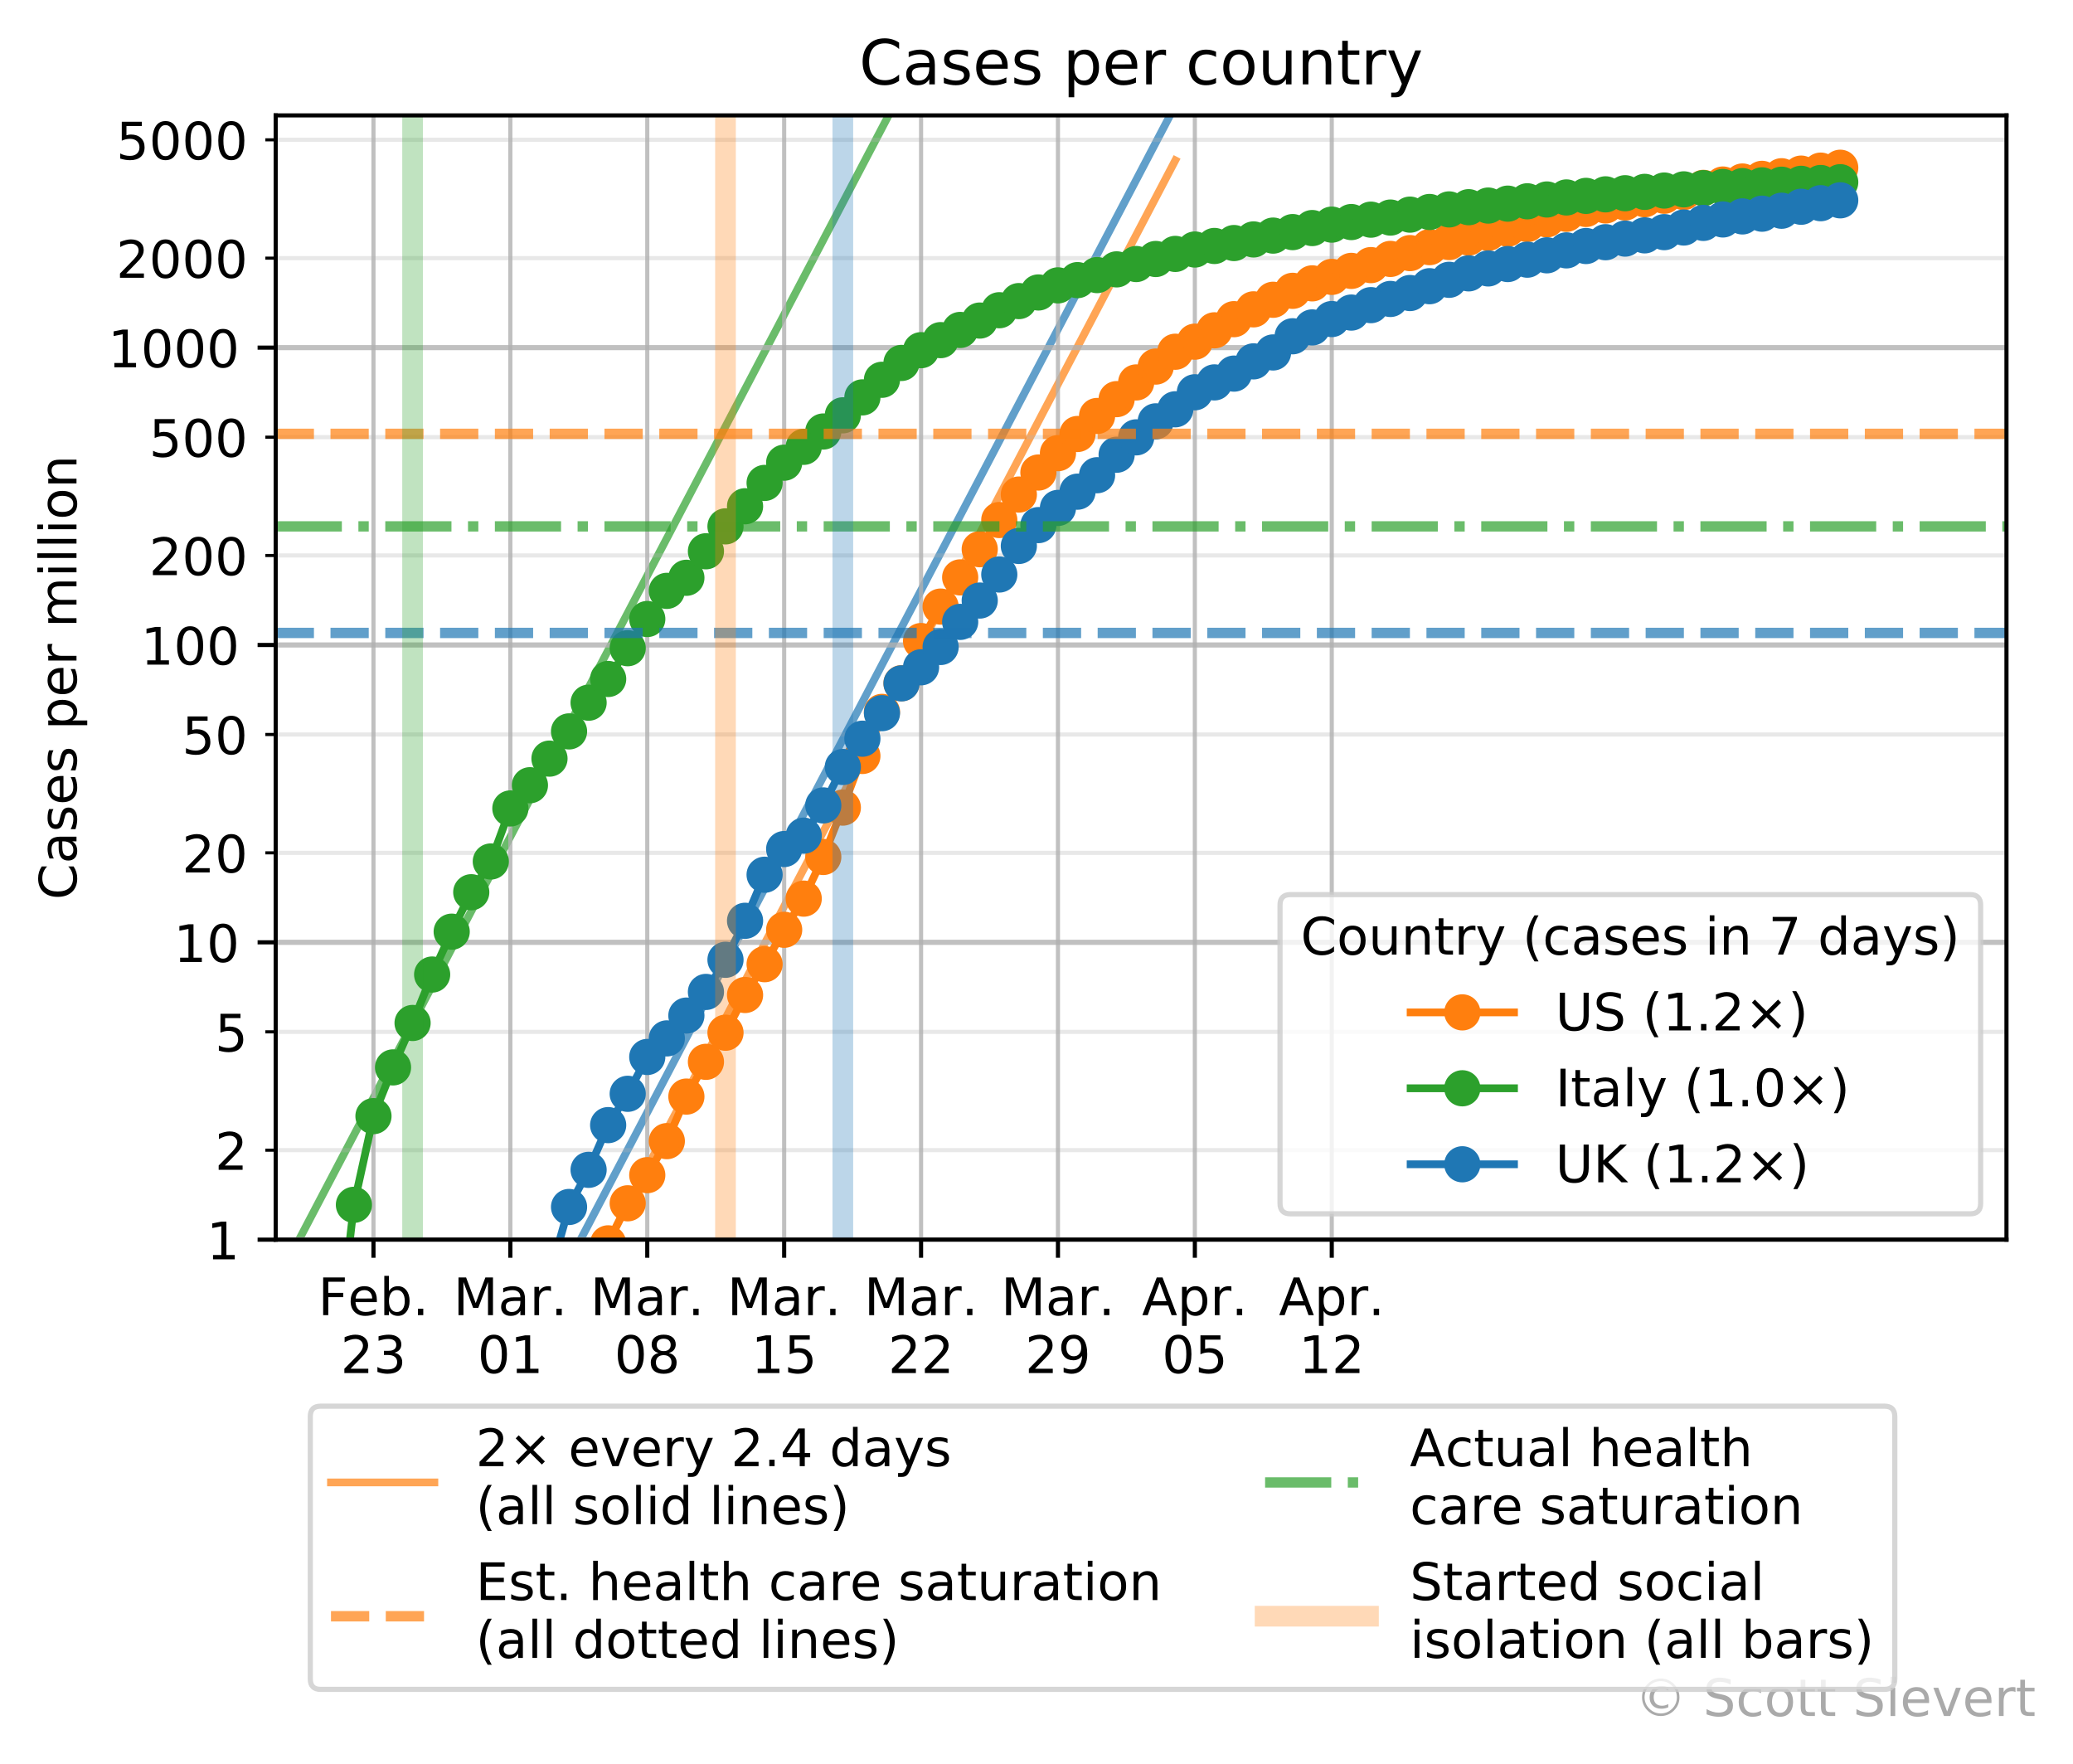 <?xml version="1.0" encoding="utf-8" standalone="no"?>
<!DOCTYPE svg PUBLIC "-//W3C//DTD SVG 1.1//EN"
  "http://www.w3.org/Graphics/SVG/1.1/DTD/svg11.dtd">
<!-- Created with matplotlib (https://matplotlib.org/) -->
<svg height="341.169pt" version="1.1" viewBox="0 0 400.996 341.169" width="400.996pt" xmlns="http://www.w3.org/2000/svg" xmlns:xlink="http://www.w3.org/1999/xlink">
 <defs>
  <style type="text/css">
*{stroke-linecap:butt;stroke-linejoin:round;}
  </style>
 </defs>
 <g id="figure_1">
  <g id="patch_1">
   <path d="M 0 341.169 
L 400.996 341.169 
L 400.996 0 
L 0 0 
z
" style="fill:#ffffff;"/>
  </g>
  <g id="axes_1">
   <g id="patch_2">
    <path d="M 53.328 239.758 
L 388.128 239.758 
L 388.128 22.318 
L 53.328 22.318 
z
" style="fill:#ffffff;"/>
   </g>
   <g id="line2d_1">
    <path clip-path="url(#p95381b76c9)" d="M 64.159 342.169 
L 64.677 341.18 
L 68.46 333.966 
L 72.243 326.753 
L 76.026 319.54 
L 79.809 312.327 
L 83.592 305.114 
L 87.375 297.901 
L 91.158 290.688 
L 94.941 283.474 
L 98.724 276.261 
L 102.507 269.048 
L 106.291 261.835 
L 110.074 254.622 
L 113.857 247.409 
L 117.64 240.196 
L 121.423 232.982 
L 125.206 225.769 
L 128.989 218.556 
L 132.772 211.343 
L 136.555 204.13 
L 140.338 196.917 
L 144.121 189.704 
L 147.904 182.491 
L 151.687 175.277 
L 155.47 168.064 
L 159.253 160.851 
L 163.036 153.638 
L 166.819 146.425 
L 170.602 139.212 
L 174.385 131.999 
L 178.168 124.785 
L 181.951 117.572 
L 185.734 110.359 
L 189.517 103.146 
L 193.3 95.933 
L 197.083 88.72 
L 200.866 81.507 
L 204.649 74.293 
L 208.432 67.08 
L 212.215 59.867 
L 215.998 52.654 
L 219.781 45.441 
L 223.564 38.228 
L 227.347 31.015 
" style="fill:none;stroke:#ff7f0e;stroke-linecap:square;stroke-opacity:0.7;stroke-width:1.5;"/>
   </g>
   <g id="line2d_2">
    <path clip-path="url(#p95381b76c9)" d="M 58.583 342.169 
L 60.894 337.761 
L 64.677 330.548 
L 68.46 323.335 
L 72.243 316.121 
L 76.026 308.908 
L 79.809 301.695 
L 83.592 294.482 
L 87.375 287.269 
L 91.158 280.056 
L 94.941 272.843 
L 98.724 265.63 
L 102.507 258.416 
L 106.291 251.203 
L 110.074 243.99 
L 113.857 236.777 
L 117.64 229.564 
L 121.423 222.351 
L 125.206 215.138 
L 128.989 207.924 
L 132.772 200.711 
L 136.555 193.498 
L 140.338 186.285 
L 144.121 179.072 
L 147.904 171.859 
L 151.687 164.646 
L 155.47 157.432 
L 159.253 150.219 
L 163.036 143.006 
L 166.819 135.793 
L 170.602 128.58 
L 174.385 121.367 
L 178.168 114.154 
L 181.951 106.94 
L 185.734 99.727 
L 189.517 92.514 
L 193.3 85.301 
L 197.083 78.088 
L 200.866 70.875 
L 204.649 63.662 
L 208.432 56.449 
L 212.215 49.235 
L 215.998 42.022 
L 219.781 34.809 
L 223.564 27.596 
L 227.347 20.383 
" style="fill:none;stroke:#1f77b4;stroke-linecap:square;stroke-opacity:0.7;stroke-width:1.5;"/>
   </g>
   <g id="line2d_3">
    <path clip-path="url(#p95381b76c9)" d="M 41.979 270.016 
L 45.762 262.803 
L 49.545 255.59 
L 53.328 248.376 
L 57.111 241.163 
L 60.894 233.95 
L 64.677 226.737 
L 68.46 219.524 
L 72.243 212.311 
L 76.026 205.098 
L 79.809 197.885 
L 83.592 190.671 
L 87.375 183.458 
L 91.158 176.245 
L 94.941 169.032 
L 98.724 161.819 
L 102.507 154.606 
L 106.291 147.393 
L 110.074 140.179 
L 113.857 132.966 
L 117.64 125.753 
L 121.423 118.54 
L 125.206 111.327 
L 128.989 104.114 
L 132.772 96.901 
L 136.555 89.687 
L 140.338 82.474 
L 144.121 75.261 
L 147.904 68.048 
L 151.687 60.835 
L 155.47 53.622 
L 159.253 46.409 
L 163.036 39.195 
L 166.819 31.982 
L 170.602 24.769 
L 174.385 17.556 
L 178.168 10.343 
L 181.951 3.13 
L 184.117 -1 
" style="fill:none;stroke:#2ca02c;stroke-linecap:square;stroke-opacity:0.7;stroke-width:1.5;"/>
   </g>
   <g id="matplotlib.axis_1">
    <g id="xtick_1">
     <g id="line2d_4">
      <path clip-path="url(#p95381b76c9)" d="M 72.243 239.758 
L 72.243 22.318 
" style="fill:none;stroke:#b0b0b0;stroke-linecap:square;stroke-opacity:0.8;stroke-width:0.8;"/>
     </g>
     <g id="line2d_5">
      <defs>
       <path d="M 0 0 
L 0 3.5 
" id="m5b950bda30" style="stroke:#000000;stroke-width:0.8;"/>
      </defs>
      <g>
       <use style="stroke:#000000;stroke-width:0.8;" x="72.243" xlink:href="#m5b950bda30" y="239.758"/>
      </g>
     </g>
     <g id="text_1">
      <!-- Feb. -->
      <defs>
       <path d="M 9.812 72.906 
L 51.703 72.906 
L 51.703 64.594 
L 19.672 64.594 
L 19.672 43.109 
L 48.578 43.109 
L 48.578 34.812 
L 19.672 34.812 
L 19.672 0 
L 9.812 0 
z
" id="DejaVuSans-70"/>
       <path d="M 56.203 29.594 
L 56.203 25.203 
L 14.891 25.203 
Q 15.484 15.922 20.484 11.062 
Q 25.484 6.203 34.422 6.203 
Q 39.594 6.203 44.453 7.469 
Q 49.312 8.734 54.109 11.281 
L 54.109 2.781 
Q 49.266 0.734 44.188 -0.344 
Q 39.109 -1.422 33.891 -1.422 
Q 20.797 -1.422 13.156 6.188 
Q 5.516 13.812 5.516 26.812 
Q 5.516 40.234 12.766 48.109 
Q 20.016 56 32.328 56 
Q 43.359 56 49.781 48.891 
Q 56.203 41.797 56.203 29.594 
z
M 47.219 32.234 
Q 47.125 39.594 43.094 43.984 
Q 39.062 48.391 32.422 48.391 
Q 24.906 48.391 20.391 44.141 
Q 15.875 39.891 15.188 32.172 
z
" id="DejaVuSans-101"/>
       <path d="M 48.688 27.297 
Q 48.688 37.203 44.609 42.844 
Q 40.531 48.484 33.406 48.484 
Q 26.266 48.484 22.188 42.844 
Q 18.109 37.203 18.109 27.297 
Q 18.109 17.391 22.188 11.75 
Q 26.266 6.109 33.406 6.109 
Q 40.531 6.109 44.609 11.75 
Q 48.688 17.391 48.688 27.297 
z
M 18.109 46.391 
Q 20.953 51.266 25.266 53.625 
Q 29.594 56 35.594 56 
Q 45.562 56 51.781 48.094 
Q 58.016 40.188 58.016 27.297 
Q 58.016 14.406 51.781 6.484 
Q 45.562 -1.422 35.594 -1.422 
Q 29.594 -1.422 25.266 0.953 
Q 20.953 3.328 18.109 8.203 
L 18.109 0 
L 9.078 0 
L 9.078 75.984 
L 18.109 75.984 
z
" id="DejaVuSans-98"/>
       <path d="M 10.688 12.406 
L 21 12.406 
L 21 0 
L 10.688 0 
z
" id="DejaVuSans-46"/>
      </defs>
      <g transform="translate(61.532 254.357)scale(0.1 -0.1)">
       <use xlink:href="#DejaVuSans-70"/>
       <use x="57.441" xlink:href="#DejaVuSans-101"/>
       <use x="118.965" xlink:href="#DejaVuSans-98"/>
       <use x="182.441" xlink:href="#DejaVuSans-46"/>
      </g>
      <!-- 23 -->
      <defs>
       <path d="M 19.188 8.297 
L 53.609 8.297 
L 53.609 0 
L 7.328 0 
L 7.328 8.297 
Q 12.938 14.109 22.625 23.891 
Q 32.328 33.688 34.812 36.531 
Q 39.547 41.844 41.422 45.531 
Q 43.312 49.219 43.312 52.781 
Q 43.312 58.594 39.234 62.25 
Q 35.156 65.922 28.609 65.922 
Q 23.969 65.922 18.812 64.312 
Q 13.672 62.703 7.812 59.422 
L 7.812 69.391 
Q 13.766 71.781 18.938 73 
Q 24.125 74.219 28.422 74.219 
Q 39.75 74.219 46.484 68.547 
Q 53.219 62.891 53.219 53.422 
Q 53.219 48.922 51.531 44.891 
Q 49.859 40.875 45.406 35.406 
Q 44.188 33.984 37.641 27.219 
Q 31.109 20.453 19.188 8.297 
z
" id="DejaVuSans-50"/>
       <path d="M 40.578 39.312 
Q 47.656 37.797 51.625 33 
Q 55.609 28.219 55.609 21.188 
Q 55.609 10.406 48.188 4.484 
Q 40.766 -1.422 27.094 -1.422 
Q 22.516 -1.422 17.656 -0.516 
Q 12.797 0.391 7.625 2.203 
L 7.625 11.719 
Q 11.719 9.328 16.594 8.109 
Q 21.484 6.891 26.812 6.891 
Q 36.078 6.891 40.938 10.547 
Q 45.797 14.203 45.797 21.188 
Q 45.797 27.641 41.281 31.266 
Q 36.766 34.906 28.719 34.906 
L 20.219 34.906 
L 20.219 43.016 
L 29.109 43.016 
Q 36.375 43.016 40.234 45.922 
Q 44.094 48.828 44.094 54.297 
Q 44.094 59.906 40.109 62.906 
Q 36.141 65.922 28.719 65.922 
Q 24.656 65.922 20.016 65.031 
Q 15.375 64.156 9.812 62.312 
L 9.812 71.094 
Q 15.438 72.656 20.344 73.438 
Q 25.25 74.219 29.594 74.219 
Q 40.828 74.219 47.359 69.109 
Q 53.906 64.016 53.906 55.328 
Q 53.906 49.266 50.438 45.094 
Q 46.969 40.922 40.578 39.312 
z
" id="DejaVuSans-51"/>
      </defs>
      <g transform="translate(65.881 265.554)scale(0.1 -0.1)">
       <use xlink:href="#DejaVuSans-50"/>
       <use x="63.623" xlink:href="#DejaVuSans-51"/>
      </g>
     </g>
    </g>
    <g id="xtick_2">
     <g id="line2d_6">
      <path clip-path="url(#p95381b76c9)" d="M 98.724 239.758 
L 98.724 22.318 
" style="fill:none;stroke:#b0b0b0;stroke-linecap:square;stroke-opacity:0.8;stroke-width:0.8;"/>
     </g>
     <g id="line2d_7">
      <g>
       <use style="stroke:#000000;stroke-width:0.8;" x="98.724" xlink:href="#m5b950bda30" y="239.758"/>
      </g>
     </g>
     <g id="text_2">
      <!-- Mar. -->
      <defs>
       <path d="M 9.812 72.906 
L 24.516 72.906 
L 43.109 23.297 
L 61.812 72.906 
L 76.516 72.906 
L 76.516 0 
L 66.891 0 
L 66.891 64.016 
L 48.094 14.016 
L 38.188 14.016 
L 19.391 64.016 
L 19.391 0 
L 9.812 0 
z
" id="DejaVuSans-77"/>
       <path d="M 34.281 27.484 
Q 23.391 27.484 19.188 25 
Q 14.984 22.516 14.984 16.5 
Q 14.984 11.719 18.141 8.906 
Q 21.297 6.109 26.703 6.109 
Q 34.188 6.109 38.703 11.406 
Q 43.219 16.703 43.219 25.484 
L 43.219 27.484 
z
M 52.203 31.203 
L 52.203 0 
L 43.219 0 
L 43.219 8.297 
Q 40.141 3.328 35.547 0.953 
Q 30.953 -1.422 24.312 -1.422 
Q 15.922 -1.422 10.953 3.297 
Q 6 8.016 6 15.922 
Q 6 25.141 12.172 29.828 
Q 18.359 34.516 30.609 34.516 
L 43.219 34.516 
L 43.219 35.406 
Q 43.219 41.609 39.141 45 
Q 35.062 48.391 27.688 48.391 
Q 23 48.391 18.547 47.266 
Q 14.109 46.141 10.016 43.891 
L 10.016 52.203 
Q 14.938 54.109 19.578 55.047 
Q 24.219 56 28.609 56 
Q 40.484 56 46.344 49.844 
Q 52.203 43.703 52.203 31.203 
z
" id="DejaVuSans-97"/>
       <path d="M 41.109 46.297 
Q 39.594 47.172 37.812 47.578 
Q 36.031 48 33.891 48 
Q 26.266 48 22.188 43.047 
Q 18.109 38.094 18.109 28.812 
L 18.109 0 
L 9.078 0 
L 9.078 54.688 
L 18.109 54.688 
L 18.109 46.188 
Q 20.953 51.172 25.484 53.578 
Q 30.031 56 36.531 56 
Q 37.453 56 38.578 55.875 
Q 39.703 55.766 41.062 55.516 
z
" id="DejaVuSans-114"/>
      </defs>
      <g transform="translate(87.709 254.357)scale(0.1 -0.1)">
       <use xlink:href="#DejaVuSans-77"/>
       <use x="86.279" xlink:href="#DejaVuSans-97"/>
       <use x="147.559" xlink:href="#DejaVuSans-114"/>
       <use x="188.531" xlink:href="#DejaVuSans-46"/>
      </g>
      <!-- 01 -->
      <defs>
       <path d="M 31.781 66.406 
Q 24.172 66.406 20.328 58.906 
Q 16.5 51.422 16.5 36.375 
Q 16.5 21.391 20.328 13.891 
Q 24.172 6.391 31.781 6.391 
Q 39.453 6.391 43.281 13.891 
Q 47.125 21.391 47.125 36.375 
Q 47.125 51.422 43.281 58.906 
Q 39.453 66.406 31.781 66.406 
z
M 31.781 74.219 
Q 44.047 74.219 50.516 64.516 
Q 56.984 54.828 56.984 36.375 
Q 56.984 17.969 50.516 8.266 
Q 44.047 -1.422 31.781 -1.422 
Q 19.531 -1.422 13.062 8.266 
Q 6.594 17.969 6.594 36.375 
Q 6.594 54.828 13.062 64.516 
Q 19.531 74.219 31.781 74.219 
z
" id="DejaVuSans-48"/>
       <path d="M 12.406 8.297 
L 28.516 8.297 
L 28.516 63.922 
L 10.984 60.406 
L 10.984 69.391 
L 28.422 72.906 
L 38.281 72.906 
L 38.281 8.297 
L 54.391 8.297 
L 54.391 0 
L 12.406 0 
z
" id="DejaVuSans-49"/>
      </defs>
      <g transform="translate(92.362 265.554)scale(0.1 -0.1)">
       <use xlink:href="#DejaVuSans-48"/>
       <use x="63.623" xlink:href="#DejaVuSans-49"/>
      </g>
     </g>
    </g>
    <g id="xtick_3">
     <g id="line2d_8">
      <path clip-path="url(#p95381b76c9)" d="M 125.206 239.758 
L 125.206 22.318 
" style="fill:none;stroke:#b0b0b0;stroke-linecap:square;stroke-opacity:0.8;stroke-width:0.8;"/>
     </g>
     <g id="line2d_9">
      <g>
       <use style="stroke:#000000;stroke-width:0.8;" x="125.206" xlink:href="#m5b950bda30" y="239.758"/>
      </g>
     </g>
     <g id="text_3">
      <!-- Mar. -->
      <g transform="translate(114.19 254.357)scale(0.1 -0.1)">
       <use xlink:href="#DejaVuSans-77"/>
       <use x="86.279" xlink:href="#DejaVuSans-97"/>
       <use x="147.559" xlink:href="#DejaVuSans-114"/>
       <use x="188.531" xlink:href="#DejaVuSans-46"/>
      </g>
      <!-- 08 -->
      <defs>
       <path d="M 31.781 34.625 
Q 24.75 34.625 20.719 30.859 
Q 16.703 27.094 16.703 20.516 
Q 16.703 13.922 20.719 10.156 
Q 24.75 6.391 31.781 6.391 
Q 38.812 6.391 42.859 10.172 
Q 46.922 13.969 46.922 20.516 
Q 46.922 27.094 42.891 30.859 
Q 38.875 34.625 31.781 34.625 
z
M 21.922 38.812 
Q 15.578 40.375 12.031 44.719 
Q 8.5 49.078 8.5 55.328 
Q 8.5 64.062 14.719 69.141 
Q 20.953 74.219 31.781 74.219 
Q 42.672 74.219 48.875 69.141 
Q 55.078 64.062 55.078 55.328 
Q 55.078 49.078 51.531 44.719 
Q 48 40.375 41.703 38.812 
Q 48.828 37.156 52.797 32.312 
Q 56.781 27.484 56.781 20.516 
Q 56.781 9.906 50.312 4.234 
Q 43.844 -1.422 31.781 -1.422 
Q 19.734 -1.422 13.25 4.234 
Q 6.781 9.906 6.781 20.516 
Q 6.781 27.484 10.781 32.312 
Q 14.797 37.156 21.922 38.812 
z
M 18.312 54.391 
Q 18.312 48.734 21.844 45.562 
Q 25.391 42.391 31.781 42.391 
Q 38.141 42.391 41.719 45.562 
Q 45.312 48.734 45.312 54.391 
Q 45.312 60.062 41.719 63.234 
Q 38.141 66.406 31.781 66.406 
Q 25.391 66.406 21.844 63.234 
Q 18.312 60.062 18.312 54.391 
z
" id="DejaVuSans-56"/>
      </defs>
      <g transform="translate(118.843 265.554)scale(0.1 -0.1)">
       <use xlink:href="#DejaVuSans-48"/>
       <use x="63.623" xlink:href="#DejaVuSans-56"/>
      </g>
     </g>
    </g>
    <g id="xtick_4">
     <g id="line2d_10">
      <path clip-path="url(#p95381b76c9)" d="M 151.687 239.758 
L 151.687 22.318 
" style="fill:none;stroke:#b0b0b0;stroke-linecap:square;stroke-opacity:0.8;stroke-width:0.8;"/>
     </g>
     <g id="line2d_11">
      <g>
       <use style="stroke:#000000;stroke-width:0.8;" x="151.687" xlink:href="#m5b950bda30" y="239.758"/>
      </g>
     </g>
     <g id="text_4">
      <!-- Mar. -->
      <g transform="translate(140.671 254.357)scale(0.1 -0.1)">
       <use xlink:href="#DejaVuSans-77"/>
       <use x="86.279" xlink:href="#DejaVuSans-97"/>
       <use x="147.559" xlink:href="#DejaVuSans-114"/>
       <use x="188.531" xlink:href="#DejaVuSans-46"/>
      </g>
      <!-- 15 -->
      <defs>
       <path d="M 10.797 72.906 
L 49.516 72.906 
L 49.516 64.594 
L 19.828 64.594 
L 19.828 46.734 
Q 21.969 47.469 24.109 47.828 
Q 26.266 48.188 28.422 48.188 
Q 40.625 48.188 47.75 41.5 
Q 54.891 34.812 54.891 23.391 
Q 54.891 11.625 47.562 5.094 
Q 40.234 -1.422 26.906 -1.422 
Q 22.312 -1.422 17.547 -0.641 
Q 12.797 0.141 7.719 1.703 
L 7.719 11.625 
Q 12.109 9.234 16.797 8.062 
Q 21.484 6.891 26.703 6.891 
Q 35.156 6.891 40.078 11.328 
Q 45.016 15.766 45.016 23.391 
Q 45.016 31 40.078 35.438 
Q 35.156 39.891 26.703 39.891 
Q 22.75 39.891 18.812 39.016 
Q 14.891 38.141 10.797 36.281 
z
" id="DejaVuSans-53"/>
      </defs>
      <g transform="translate(145.324 265.554)scale(0.1 -0.1)">
       <use xlink:href="#DejaVuSans-49"/>
       <use x="63.623" xlink:href="#DejaVuSans-53"/>
      </g>
     </g>
    </g>
    <g id="xtick_5">
     <g id="line2d_12">
      <path clip-path="url(#p95381b76c9)" d="M 178.168 239.758 
L 178.168 22.318 
" style="fill:none;stroke:#b0b0b0;stroke-linecap:square;stroke-opacity:0.8;stroke-width:0.8;"/>
     </g>
     <g id="line2d_13">
      <g>
       <use style="stroke:#000000;stroke-width:0.8;" x="178.168" xlink:href="#m5b950bda30" y="239.758"/>
      </g>
     </g>
     <g id="text_5">
      <!-- Mar. -->
      <g transform="translate(167.152 254.357)scale(0.1 -0.1)">
       <use xlink:href="#DejaVuSans-77"/>
       <use x="86.279" xlink:href="#DejaVuSans-97"/>
       <use x="147.559" xlink:href="#DejaVuSans-114"/>
       <use x="188.531" xlink:href="#DejaVuSans-46"/>
      </g>
      <!-- 22 -->
      <g transform="translate(171.806 265.554)scale(0.1 -0.1)">
       <use xlink:href="#DejaVuSans-50"/>
       <use x="63.623" xlink:href="#DejaVuSans-50"/>
      </g>
     </g>
    </g>
    <g id="xtick_6">
     <g id="line2d_14">
      <path clip-path="url(#p95381b76c9)" d="M 204.649 239.758 
L 204.649 22.318 
" style="fill:none;stroke:#b0b0b0;stroke-linecap:square;stroke-opacity:0.8;stroke-width:0.8;"/>
     </g>
     <g id="line2d_15">
      <g>
       <use style="stroke:#000000;stroke-width:0.8;" x="204.649" xlink:href="#m5b950bda30" y="239.758"/>
      </g>
     </g>
     <g id="text_6">
      <!-- Mar. -->
      <g transform="translate(193.634 254.357)scale(0.1 -0.1)">
       <use xlink:href="#DejaVuSans-77"/>
       <use x="86.279" xlink:href="#DejaVuSans-97"/>
       <use x="147.559" xlink:href="#DejaVuSans-114"/>
       <use x="188.531" xlink:href="#DejaVuSans-46"/>
      </g>
      <!-- 29 -->
      <defs>
       <path d="M 10.984 1.516 
L 10.984 10.5 
Q 14.703 8.734 18.5 7.812 
Q 22.312 6.891 25.984 6.891 
Q 35.75 6.891 40.891 13.453 
Q 46.047 20.016 46.781 33.406 
Q 43.953 29.203 39.594 26.953 
Q 35.25 24.703 29.984 24.703 
Q 19.047 24.703 12.672 31.312 
Q 6.297 37.938 6.297 49.422 
Q 6.297 60.641 12.938 67.422 
Q 19.578 74.219 30.609 74.219 
Q 43.266 74.219 49.922 64.516 
Q 56.594 54.828 56.594 36.375 
Q 56.594 19.141 48.406 8.859 
Q 40.234 -1.422 26.422 -1.422 
Q 22.703 -1.422 18.891 -0.688 
Q 15.094 0.047 10.984 1.516 
z
M 30.609 32.422 
Q 37.25 32.422 41.125 36.953 
Q 45.016 41.5 45.016 49.422 
Q 45.016 57.281 41.125 61.844 
Q 37.25 66.406 30.609 66.406 
Q 23.969 66.406 20.094 61.844 
Q 16.219 57.281 16.219 49.422 
Q 16.219 41.5 20.094 36.953 
Q 23.969 32.422 30.609 32.422 
z
" id="DejaVuSans-57"/>
      </defs>
      <g transform="translate(198.287 265.554)scale(0.1 -0.1)">
       <use xlink:href="#DejaVuSans-50"/>
       <use x="63.623" xlink:href="#DejaVuSans-57"/>
      </g>
     </g>
    </g>
    <g id="xtick_7">
     <g id="line2d_16">
      <path clip-path="url(#p95381b76c9)" d="M 231.13 239.758 
L 231.13 22.318 
" style="fill:none;stroke:#b0b0b0;stroke-linecap:square;stroke-opacity:0.8;stroke-width:0.8;"/>
     </g>
     <g id="line2d_17">
      <g>
       <use style="stroke:#000000;stroke-width:0.8;" x="231.13" xlink:href="#m5b950bda30" y="239.758"/>
      </g>
     </g>
     <g id="text_7">
      <!-- Apr. -->
      <defs>
       <path d="M 34.188 63.188 
L 20.797 26.906 
L 47.609 26.906 
z
M 28.609 72.906 
L 39.797 72.906 
L 67.578 0 
L 57.328 0 
L 50.688 18.703 
L 17.828 18.703 
L 11.188 0 
L 0.781 0 
z
" id="DejaVuSans-65"/>
       <path d="M 18.109 8.203 
L 18.109 -20.797 
L 9.078 -20.797 
L 9.078 54.688 
L 18.109 54.688 
L 18.109 46.391 
Q 20.953 51.266 25.266 53.625 
Q 29.594 56 35.594 56 
Q 45.562 56 51.781 48.094 
Q 58.016 40.188 58.016 27.297 
Q 58.016 14.406 51.781 6.484 
Q 45.562 -1.422 35.594 -1.422 
Q 29.594 -1.422 25.266 0.953 
Q 20.953 3.328 18.109 8.203 
z
M 48.688 27.297 
Q 48.688 37.203 44.609 42.844 
Q 40.531 48.484 33.406 48.484 
Q 26.266 48.484 22.188 42.844 
Q 18.109 37.203 18.109 27.297 
Q 18.109 17.391 22.188 11.75 
Q 26.266 6.109 33.406 6.109 
Q 40.531 6.109 44.609 11.75 
Q 48.688 17.391 48.688 27.297 
z
" id="DejaVuSans-112"/>
      </defs>
      <g transform="translate(220.898 254.357)scale(0.1 -0.1)">
       <use xlink:href="#DejaVuSans-65"/>
       <use x="68.408" xlink:href="#DejaVuSans-112"/>
       <use x="131.885" xlink:href="#DejaVuSans-114"/>
       <use x="172.857" xlink:href="#DejaVuSans-46"/>
      </g>
      <!-- 05 -->
      <g transform="translate(224.768 265.554)scale(0.1 -0.1)">
       <use xlink:href="#DejaVuSans-48"/>
       <use x="63.623" xlink:href="#DejaVuSans-53"/>
      </g>
     </g>
    </g>
    <g id="xtick_8">
     <g id="line2d_18">
      <path clip-path="url(#p95381b76c9)" d="M 257.612 239.758 
L 257.612 22.318 
" style="fill:none;stroke:#b0b0b0;stroke-linecap:square;stroke-opacity:0.8;stroke-width:0.8;"/>
     </g>
     <g id="line2d_19">
      <g>
       <use style="stroke:#000000;stroke-width:0.8;" x="257.612" xlink:href="#m5b950bda30" y="239.758"/>
      </g>
     </g>
     <g id="text_8">
      <!-- Apr. -->
      <g transform="translate(247.38 254.357)scale(0.1 -0.1)">
       <use xlink:href="#DejaVuSans-65"/>
       <use x="68.408" xlink:href="#DejaVuSans-112"/>
       <use x="131.885" xlink:href="#DejaVuSans-114"/>
       <use x="172.857" xlink:href="#DejaVuSans-46"/>
      </g>
      <!-- 12 -->
      <g transform="translate(251.249 265.554)scale(0.1 -0.1)">
       <use xlink:href="#DejaVuSans-49"/>
       <use x="63.623" xlink:href="#DejaVuSans-50"/>
      </g>
     </g>
    </g>
   </g>
   <g id="matplotlib.axis_2">
    <g id="ytick_1">
     <g id="line2d_20">
      <path clip-path="url(#p95381b76c9)" d="M 53.328 239.758 
L 388.128 239.758 
" style="fill:none;stroke:#b0b0b0;stroke-linecap:square;stroke-opacity:0.8;"/>
     </g>
     <g id="line2d_21">
      <defs>
       <path d="M 0 0 
L -3.5 0 
" id="mec6be47f1c" style="stroke:#000000;stroke-width:0.8;"/>
      </defs>
      <g>
       <use style="stroke:#000000;stroke-width:0.8;" x="53.328" xlink:href="#mec6be47f1c" y="239.758"/>
      </g>
     </g>
     <g id="text_9">
      <!-- 1 -->
      <g transform="translate(39.966 243.557)scale(0.1 -0.1)">
       <use xlink:href="#DejaVuSans-49"/>
      </g>
     </g>
    </g>
    <g id="ytick_2">
     <g id="line2d_22">
      <path clip-path="url(#p95381b76c9)" d="M 53.328 182.25 
L 388.128 182.25 
" style="fill:none;stroke:#b0b0b0;stroke-linecap:square;stroke-opacity:0.8;"/>
     </g>
     <g id="line2d_23">
      <g>
       <use style="stroke:#000000;stroke-width:0.8;" x="53.328" xlink:href="#mec6be47f1c" y="182.25"/>
      </g>
     </g>
     <g id="text_10">
      <!-- 10 -->
      <g transform="translate(33.603 186.05)scale(0.1 -0.1)">
       <use xlink:href="#DejaVuSans-49"/>
       <use x="63.623" xlink:href="#DejaVuSans-48"/>
      </g>
     </g>
    </g>
    <g id="ytick_3">
     <g id="line2d_24">
      <path clip-path="url(#p95381b76c9)" d="M 53.328 124.743 
L 388.128 124.743 
" style="fill:none;stroke:#b0b0b0;stroke-linecap:square;stroke-opacity:0.8;"/>
     </g>
     <g id="line2d_25">
      <g>
       <use style="stroke:#000000;stroke-width:0.8;" x="53.328" xlink:href="#mec6be47f1c" y="124.743"/>
      </g>
     </g>
     <g id="text_11">
      <!-- 100 -->
      <g transform="translate(27.241 128.542)scale(0.1 -0.1)">
       <use xlink:href="#DejaVuSans-49"/>
       <use x="63.623" xlink:href="#DejaVuSans-48"/>
       <use x="127.246" xlink:href="#DejaVuSans-48"/>
      </g>
     </g>
    </g>
    <g id="ytick_4">
     <g id="line2d_26">
      <path clip-path="url(#p95381b76c9)" d="M 53.328 67.235 
L 388.128 67.235 
" style="fill:none;stroke:#b0b0b0;stroke-linecap:square;stroke-opacity:0.8;"/>
     </g>
     <g id="line2d_27">
      <g>
       <use style="stroke:#000000;stroke-width:0.8;" x="53.328" xlink:href="#mec6be47f1c" y="67.235"/>
      </g>
     </g>
     <g id="text_12">
      <!-- 1000 -->
      <g transform="translate(20.878 71.034)scale(0.1 -0.1)">
       <use xlink:href="#DejaVuSans-49"/>
       <use x="63.623" xlink:href="#DejaVuSans-48"/>
       <use x="127.246" xlink:href="#DejaVuSans-48"/>
       <use x="190.869" xlink:href="#DejaVuSans-48"/>
      </g>
     </g>
    </g>
    <g id="ytick_5">
     <g id="line2d_28">
      <path clip-path="url(#p95381b76c9)" d="M 53.328 222.447 
L 388.128 222.447 
" style="fill:none;stroke:#b0b0b0;stroke-linecap:square;stroke-opacity:0.3;stroke-width:0.8;"/>
     </g>
     <g id="line2d_29">
      <defs>
       <path d="M 0 0 
L -2 0 
" id="m16e9500c36" style="stroke:#000000;stroke-width:0.6;"/>
      </defs>
      <g>
       <use style="stroke:#000000;stroke-width:0.6;" x="53.328" xlink:href="#m16e9500c36" y="222.447"/>
      </g>
     </g>
     <g id="text_13">
      <!-- 2 -->
      <g transform="translate(41.566 226.246)scale(0.1 -0.1)">
       <use xlink:href="#DejaVuSans-50"/>
      </g>
     </g>
    </g>
    <g id="ytick_6">
     <g id="line2d_30">
      <path clip-path="url(#p95381b76c9)" d="M 53.328 199.562 
L 388.128 199.562 
" style="fill:none;stroke:#b0b0b0;stroke-linecap:square;stroke-opacity:0.3;stroke-width:0.8;"/>
     </g>
     <g id="line2d_31">
      <g>
       <use style="stroke:#000000;stroke-width:0.6;" x="53.328" xlink:href="#m16e9500c36" y="199.562"/>
      </g>
     </g>
     <g id="text_14">
      <!-- 5 -->
      <g transform="translate(41.566 203.361)scale(0.1 -0.1)">
       <use xlink:href="#DejaVuSans-53"/>
      </g>
     </g>
    </g>
    <g id="ytick_7">
     <g id="line2d_32">
      <path clip-path="url(#p95381b76c9)" d="M 53.328 164.939 
L 388.128 164.939 
" style="fill:none;stroke:#b0b0b0;stroke-linecap:square;stroke-opacity:0.3;stroke-width:0.8;"/>
     </g>
     <g id="line2d_33">
      <g>
       <use style="stroke:#000000;stroke-width:0.6;" x="53.328" xlink:href="#m16e9500c36" y="164.939"/>
      </g>
     </g>
     <g id="text_15">
      <!-- 20 -->
      <g transform="translate(35.203 168.738)scale(0.1 -0.1)">
       <use xlink:href="#DejaVuSans-50"/>
       <use x="63.623" xlink:href="#DejaVuSans-48"/>
      </g>
     </g>
    </g>
    <g id="ytick_8">
     <g id="line2d_34">
      <path clip-path="url(#p95381b76c9)" d="M 53.328 142.054 
L 388.128 142.054 
" style="fill:none;stroke:#b0b0b0;stroke-linecap:square;stroke-opacity:0.3;stroke-width:0.8;"/>
     </g>
     <g id="line2d_35">
      <g>
       <use style="stroke:#000000;stroke-width:0.6;" x="53.328" xlink:href="#m16e9500c36" y="142.054"/>
      </g>
     </g>
     <g id="text_16">
      <!-- 50 -->
      <g transform="translate(35.203 145.854)scale(0.1 -0.1)">
       <use xlink:href="#DejaVuSans-53"/>
       <use x="63.623" xlink:href="#DejaVuSans-48"/>
      </g>
     </g>
    </g>
    <g id="ytick_9">
     <g id="line2d_36">
      <path clip-path="url(#p95381b76c9)" d="M 53.328 107.431 
L 388.128 107.431 
" style="fill:none;stroke:#b0b0b0;stroke-linecap:square;stroke-opacity:0.3;stroke-width:0.8;"/>
     </g>
     <g id="line2d_37">
      <g>
       <use style="stroke:#000000;stroke-width:0.6;" x="53.328" xlink:href="#m16e9500c36" y="107.431"/>
      </g>
     </g>
     <g id="text_17">
      <!-- 200 -->
      <g transform="translate(28.841 111.23)scale(0.1 -0.1)">
       <use xlink:href="#DejaVuSans-50"/>
       <use x="63.623" xlink:href="#DejaVuSans-48"/>
       <use x="127.246" xlink:href="#DejaVuSans-48"/>
      </g>
     </g>
    </g>
    <g id="ytick_10">
     <g id="line2d_38">
      <path clip-path="url(#p95381b76c9)" d="M 53.328 84.547 
L 388.128 84.547 
" style="fill:none;stroke:#b0b0b0;stroke-linecap:square;stroke-opacity:0.3;stroke-width:0.8;"/>
     </g>
     <g id="line2d_39">
      <g>
       <use style="stroke:#000000;stroke-width:0.6;" x="53.328" xlink:href="#m16e9500c36" y="84.547"/>
      </g>
     </g>
     <g id="text_18">
      <!-- 500 -->
      <g transform="translate(28.841 88.346)scale(0.1 -0.1)">
       <use xlink:href="#DejaVuSans-53"/>
       <use x="63.623" xlink:href="#DejaVuSans-48"/>
       <use x="127.246" xlink:href="#DejaVuSans-48"/>
      </g>
     </g>
    </g>
    <g id="ytick_11">
     <g id="line2d_40">
      <path clip-path="url(#p95381b76c9)" d="M 53.328 49.924 
L 388.128 49.924 
" style="fill:none;stroke:#b0b0b0;stroke-linecap:square;stroke-opacity:0.3;stroke-width:0.8;"/>
     </g>
     <g id="line2d_41">
      <g>
       <use style="stroke:#000000;stroke-width:0.6;" x="53.328" xlink:href="#m16e9500c36" y="49.924"/>
      </g>
     </g>
     <g id="text_19">
      <!-- 2000 -->
      <g transform="translate(22.478 53.723)scale(0.1 -0.1)">
       <use xlink:href="#DejaVuSans-50"/>
       <use x="63.623" xlink:href="#DejaVuSans-48"/>
       <use x="127.246" xlink:href="#DejaVuSans-48"/>
       <use x="190.869" xlink:href="#DejaVuSans-48"/>
      </g>
     </g>
    </g>
    <g id="ytick_12">
     <g id="line2d_42">
      <path clip-path="url(#p95381b76c9)" d="M 53.328 27.039 
L 388.128 27.039 
" style="fill:none;stroke:#b0b0b0;stroke-linecap:square;stroke-opacity:0.3;stroke-width:0.8;"/>
     </g>
     <g id="line2d_43">
      <g>
       <use style="stroke:#000000;stroke-width:0.6;" x="53.328" xlink:href="#m16e9500c36" y="27.039"/>
      </g>
     </g>
     <g id="text_20">
      <!-- 5000 -->
      <g transform="translate(22.478 30.838)scale(0.1 -0.1)">
       <use xlink:href="#DejaVuSans-53"/>
       <use x="63.623" xlink:href="#DejaVuSans-48"/>
       <use x="127.246" xlink:href="#DejaVuSans-48"/>
       <use x="190.869" xlink:href="#DejaVuSans-48"/>
      </g>
     </g>
    </g>
    <g id="text_21">
     <!-- Cases per million -->
     <defs>
      <path d="M 64.406 67.281 
L 64.406 56.891 
Q 59.422 61.531 53.781 63.812 
Q 48.141 66.109 41.797 66.109 
Q 29.297 66.109 22.656 58.469 
Q 16.016 50.828 16.016 36.375 
Q 16.016 21.969 22.656 14.328 
Q 29.297 6.688 41.797 6.688 
Q 48.141 6.688 53.781 8.984 
Q 59.422 11.281 64.406 15.922 
L 64.406 5.609 
Q 59.234 2.094 53.438 0.328 
Q 47.656 -1.422 41.219 -1.422 
Q 24.656 -1.422 15.125 8.703 
Q 5.609 18.844 5.609 36.375 
Q 5.609 53.953 15.125 64.078 
Q 24.656 74.219 41.219 74.219 
Q 47.75 74.219 53.531 72.484 
Q 59.328 70.75 64.406 67.281 
z
" id="DejaVuSans-67"/>
      <path d="M 44.281 53.078 
L 44.281 44.578 
Q 40.484 46.531 36.375 47.5 
Q 32.281 48.484 27.875 48.484 
Q 21.188 48.484 17.844 46.438 
Q 14.5 44.391 14.5 40.281 
Q 14.5 37.156 16.891 35.375 
Q 19.281 33.594 26.516 31.984 
L 29.594 31.297 
Q 39.156 29.25 43.188 25.516 
Q 47.219 21.781 47.219 15.094 
Q 47.219 7.469 41.188 3.016 
Q 35.156 -1.422 24.609 -1.422 
Q 20.219 -1.422 15.453 -0.562 
Q 10.688 0.297 5.422 2 
L 5.422 11.281 
Q 10.406 8.688 15.234 7.391 
Q 20.062 6.109 24.812 6.109 
Q 31.156 6.109 34.562 8.281 
Q 37.984 10.453 37.984 14.406 
Q 37.984 18.062 35.516 20.016 
Q 33.062 21.969 24.703 23.781 
L 21.578 24.516 
Q 13.234 26.266 9.516 29.906 
Q 5.812 33.547 5.812 39.891 
Q 5.812 47.609 11.281 51.797 
Q 16.75 56 26.812 56 
Q 31.781 56 36.172 55.266 
Q 40.578 54.547 44.281 53.078 
z
" id="DejaVuSans-115"/>
      <path id="DejaVuSans-32"/>
      <path d="M 52 44.188 
Q 55.375 50.25 60.062 53.125 
Q 64.75 56 71.094 56 
Q 79.641 56 84.281 50.016 
Q 88.922 44.047 88.922 33.016 
L 88.922 0 
L 79.891 0 
L 79.891 32.719 
Q 79.891 40.578 77.094 44.375 
Q 74.312 48.188 68.609 48.188 
Q 61.625 48.188 57.562 43.547 
Q 53.516 38.922 53.516 30.906 
L 53.516 0 
L 44.484 0 
L 44.484 32.719 
Q 44.484 40.625 41.703 44.406 
Q 38.922 48.188 33.109 48.188 
Q 26.219 48.188 22.156 43.531 
Q 18.109 38.875 18.109 30.906 
L 18.109 0 
L 9.078 0 
L 9.078 54.688 
L 18.109 54.688 
L 18.109 46.188 
Q 21.188 51.219 25.484 53.609 
Q 29.781 56 35.688 56 
Q 41.656 56 45.828 52.969 
Q 50 49.953 52 44.188 
z
" id="DejaVuSans-109"/>
      <path d="M 9.422 54.688 
L 18.406 54.688 
L 18.406 0 
L 9.422 0 
z
M 9.422 75.984 
L 18.406 75.984 
L 18.406 64.594 
L 9.422 64.594 
z
" id="DejaVuSans-105"/>
      <path d="M 9.422 75.984 
L 18.406 75.984 
L 18.406 0 
L 9.422 0 
z
" id="DejaVuSans-108"/>
      <path d="M 30.609 48.391 
Q 23.391 48.391 19.188 42.75 
Q 14.984 37.109 14.984 27.297 
Q 14.984 17.484 19.156 11.844 
Q 23.344 6.203 30.609 6.203 
Q 37.797 6.203 41.984 11.859 
Q 46.188 17.531 46.188 27.297 
Q 46.188 37.016 41.984 42.703 
Q 37.797 48.391 30.609 48.391 
z
M 30.609 56 
Q 42.328 56 49.016 48.375 
Q 55.719 40.766 55.719 27.297 
Q 55.719 13.875 49.016 6.219 
Q 42.328 -1.422 30.609 -1.422 
Q 18.844 -1.422 12.172 6.219 
Q 5.516 13.875 5.516 27.297 
Q 5.516 40.766 12.172 48.375 
Q 18.844 56 30.609 56 
z
" id="DejaVuSans-111"/>
      <path d="M 54.891 33.016 
L 54.891 0 
L 45.906 0 
L 45.906 32.719 
Q 45.906 40.484 42.875 44.328 
Q 39.844 48.188 33.797 48.188 
Q 26.516 48.188 22.312 43.547 
Q 18.109 38.922 18.109 30.906 
L 18.109 0 
L 9.078 0 
L 9.078 54.688 
L 18.109 54.688 
L 18.109 46.188 
Q 21.344 51.125 25.703 53.562 
Q 30.078 56 35.797 56 
Q 45.219 56 50.047 50.172 
Q 54.891 44.344 54.891 33.016 
z
" id="DejaVuSans-110"/>
     </defs>
     <g transform="translate(14.798 174.019)rotate(-90)scale(0.1 -0.1)">
      <use xlink:href="#DejaVuSans-67"/>
      <use x="69.824" xlink:href="#DejaVuSans-97"/>
      <use x="131.104" xlink:href="#DejaVuSans-115"/>
      <use x="183.203" xlink:href="#DejaVuSans-101"/>
      <use x="244.727" xlink:href="#DejaVuSans-115"/>
      <use x="296.826" xlink:href="#DejaVuSans-32"/>
      <use x="328.613" xlink:href="#DejaVuSans-112"/>
      <use x="392.09" xlink:href="#DejaVuSans-101"/>
      <use x="453.613" xlink:href="#DejaVuSans-114"/>
      <use x="494.727" xlink:href="#DejaVuSans-32"/>
      <use x="526.514" xlink:href="#DejaVuSans-109"/>
      <use x="623.926" xlink:href="#DejaVuSans-105"/>
      <use x="651.709" xlink:href="#DejaVuSans-108"/>
      <use x="679.492" xlink:href="#DejaVuSans-108"/>
      <use x="707.275" xlink:href="#DejaVuSans-105"/>
      <use x="735.059" xlink:href="#DejaVuSans-111"/>
      <use x="796.24" xlink:href="#DejaVuSans-110"/>
     </g>
    </g>
   </g>
   <g id="line2d_44">
    <path clip-path="url(#p95381b76c9)" d="M 41.979 316.824 
L 45.762 316.824 
L 49.545 316.824 
L 53.328 316.824 
L 57.111 316.824 
L 60.894 316.824 
L 64.677 295.663 
L 68.46 295.663 
L 72.243 295.663 
L 76.026 285.299 
L 79.809 283.482 
L 83.592 282.201 
L 87.375 282.201 
L 91.158 280.983 
L 94.941 279.075 
L 98.724 276.628 
L 102.507 269.443 
L 106.291 264.071 
L 110.074 258.019 
L 113.857 249.638 
L 117.64 240.471 
L 121.423 232.725 
L 125.206 227.279 
L 128.989 220.701 
L 132.772 212.086 
L 136.555 205.364 
L 140.338 199.733 
L 144.121 192.437 
L 147.904 186.48 
L 151.687 179.826 
L 155.47 173.8 
L 159.253 165.742 
L 163.036 156.195 
L 166.819 146.207 
L 170.602 137.683 
L 174.385 132.131 
L 178.168 123.981 
L 181.951 117.317 
L 185.734 111.671 
L 189.517 106.222 
L 193.3 100.577 
L 197.083 95.65 
L 200.866 91.389 
L 204.649 87.644 
L 208.432 83.937 
L 212.215 80.453 
L 215.998 77.195 
L 219.781 73.965 
L 223.564 70.897 
L 227.347 68.027 
L 231.13 66.082 
L 234.913 63.886 
L 238.696 61.728 
L 242.48 59.828 
L 246.263 57.978 
L 250.046 56.249 
L 253.829 54.804 
L 257.612 53.552 
L 261.395 52.392 
L 265.178 51.273 
L 268.961 50.076 
L 272.744 48.954 
L 276.527 47.797 
L 280.31 46.801 
L 284.093 45.94 
L 287.876 45.043 
L 291.659 44.24 
L 295.442 43.343 
L 299.225 42.428 
L 303.008 41.353 
L 306.791 40.415 
L 310.574 39.735 
L 314.357 39.155 
L 318.14 38.535 
L 321.923 37.858 
L 325.706 37.145 
L 329.489 36.337 
L 333.272 35.689 
L 337.055 35.107 
L 340.838 34.593 
L 344.621 34.088 
L 348.404 33.579 
L 352.187 33.002 
L 355.97 32.445 
" style="fill:none;stroke:#ff7f0e;stroke-linecap:square;stroke-width:1.5;"/>
    <defs>
     <path d="M 0 3 
C 0.796 3 1.559 2.684 2.121 2.121 
C 2.684 1.559 3 0.796 3 0 
C 3 -0.796 2.684 -1.559 2.121 -2.121 
C 1.559 -2.684 0.796 -3 0 -3 
C -0.796 -3 -1.559 -2.684 -2.121 -2.121 
C -2.684 -1.559 -3 -0.796 -3 0 
C -3 0.796 -2.684 1.559 -2.121 2.121 
C -1.559 2.684 -0.796 3 0 3 
z
" id="m6abf0d288e" style="stroke:#ff7f0e;"/>
    </defs>
    <g clip-path="url(#p95381b76c9)">
     <use style="fill:#ff7f0e;stroke:#ff7f0e;" x="41.979" xlink:href="#m6abf0d288e" y="316.824"/>
     <use style="fill:#ff7f0e;stroke:#ff7f0e;" x="45.762" xlink:href="#m6abf0d288e" y="316.824"/>
     <use style="fill:#ff7f0e;stroke:#ff7f0e;" x="49.545" xlink:href="#m6abf0d288e" y="316.824"/>
     <use style="fill:#ff7f0e;stroke:#ff7f0e;" x="53.328" xlink:href="#m6abf0d288e" y="316.824"/>
     <use style="fill:#ff7f0e;stroke:#ff7f0e;" x="57.111" xlink:href="#m6abf0d288e" y="316.824"/>
     <use style="fill:#ff7f0e;stroke:#ff7f0e;" x="60.894" xlink:href="#m6abf0d288e" y="316.824"/>
     <use style="fill:#ff7f0e;stroke:#ff7f0e;" x="64.677" xlink:href="#m6abf0d288e" y="295.663"/>
     <use style="fill:#ff7f0e;stroke:#ff7f0e;" x="68.46" xlink:href="#m6abf0d288e" y="295.663"/>
     <use style="fill:#ff7f0e;stroke:#ff7f0e;" x="72.243" xlink:href="#m6abf0d288e" y="295.663"/>
     <use style="fill:#ff7f0e;stroke:#ff7f0e;" x="76.026" xlink:href="#m6abf0d288e" y="285.299"/>
     <use style="fill:#ff7f0e;stroke:#ff7f0e;" x="79.809" xlink:href="#m6abf0d288e" y="283.482"/>
     <use style="fill:#ff7f0e;stroke:#ff7f0e;" x="83.592" xlink:href="#m6abf0d288e" y="282.201"/>
     <use style="fill:#ff7f0e;stroke:#ff7f0e;" x="87.375" xlink:href="#m6abf0d288e" y="282.201"/>
     <use style="fill:#ff7f0e;stroke:#ff7f0e;" x="91.158" xlink:href="#m6abf0d288e" y="280.983"/>
     <use style="fill:#ff7f0e;stroke:#ff7f0e;" x="94.941" xlink:href="#m6abf0d288e" y="279.075"/>
     <use style="fill:#ff7f0e;stroke:#ff7f0e;" x="98.724" xlink:href="#m6abf0d288e" y="276.628"/>
     <use style="fill:#ff7f0e;stroke:#ff7f0e;" x="102.507" xlink:href="#m6abf0d288e" y="269.443"/>
     <use style="fill:#ff7f0e;stroke:#ff7f0e;" x="106.291" xlink:href="#m6abf0d288e" y="264.071"/>
     <use style="fill:#ff7f0e;stroke:#ff7f0e;" x="110.074" xlink:href="#m6abf0d288e" y="258.019"/>
     <use style="fill:#ff7f0e;stroke:#ff7f0e;" x="113.857" xlink:href="#m6abf0d288e" y="249.638"/>
     <use style="fill:#ff7f0e;stroke:#ff7f0e;" x="117.64" xlink:href="#m6abf0d288e" y="240.471"/>
     <use style="fill:#ff7f0e;stroke:#ff7f0e;" x="121.423" xlink:href="#m6abf0d288e" y="232.725"/>
     <use style="fill:#ff7f0e;stroke:#ff7f0e;" x="125.206" xlink:href="#m6abf0d288e" y="227.279"/>
     <use style="fill:#ff7f0e;stroke:#ff7f0e;" x="128.989" xlink:href="#m6abf0d288e" y="220.701"/>
     <use style="fill:#ff7f0e;stroke:#ff7f0e;" x="132.772" xlink:href="#m6abf0d288e" y="212.086"/>
     <use style="fill:#ff7f0e;stroke:#ff7f0e;" x="136.555" xlink:href="#m6abf0d288e" y="205.364"/>
     <use style="fill:#ff7f0e;stroke:#ff7f0e;" x="140.338" xlink:href="#m6abf0d288e" y="199.733"/>
     <use style="fill:#ff7f0e;stroke:#ff7f0e;" x="144.121" xlink:href="#m6abf0d288e" y="192.437"/>
     <use style="fill:#ff7f0e;stroke:#ff7f0e;" x="147.904" xlink:href="#m6abf0d288e" y="186.48"/>
     <use style="fill:#ff7f0e;stroke:#ff7f0e;" x="151.687" xlink:href="#m6abf0d288e" y="179.826"/>
     <use style="fill:#ff7f0e;stroke:#ff7f0e;" x="155.47" xlink:href="#m6abf0d288e" y="173.8"/>
     <use style="fill:#ff7f0e;stroke:#ff7f0e;" x="159.253" xlink:href="#m6abf0d288e" y="165.742"/>
     <use style="fill:#ff7f0e;stroke:#ff7f0e;" x="163.036" xlink:href="#m6abf0d288e" y="156.195"/>
     <use style="fill:#ff7f0e;stroke:#ff7f0e;" x="166.819" xlink:href="#m6abf0d288e" y="146.207"/>
     <use style="fill:#ff7f0e;stroke:#ff7f0e;" x="170.602" xlink:href="#m6abf0d288e" y="137.683"/>
     <use style="fill:#ff7f0e;stroke:#ff7f0e;" x="174.385" xlink:href="#m6abf0d288e" y="132.131"/>
     <use style="fill:#ff7f0e;stroke:#ff7f0e;" x="178.168" xlink:href="#m6abf0d288e" y="123.981"/>
     <use style="fill:#ff7f0e;stroke:#ff7f0e;" x="181.951" xlink:href="#m6abf0d288e" y="117.317"/>
     <use style="fill:#ff7f0e;stroke:#ff7f0e;" x="185.734" xlink:href="#m6abf0d288e" y="111.671"/>
     <use style="fill:#ff7f0e;stroke:#ff7f0e;" x="189.517" xlink:href="#m6abf0d288e" y="106.222"/>
     <use style="fill:#ff7f0e;stroke:#ff7f0e;" x="193.3" xlink:href="#m6abf0d288e" y="100.577"/>
     <use style="fill:#ff7f0e;stroke:#ff7f0e;" x="197.083" xlink:href="#m6abf0d288e" y="95.65"/>
     <use style="fill:#ff7f0e;stroke:#ff7f0e;" x="200.866" xlink:href="#m6abf0d288e" y="91.389"/>
     <use style="fill:#ff7f0e;stroke:#ff7f0e;" x="204.649" xlink:href="#m6abf0d288e" y="87.644"/>
     <use style="fill:#ff7f0e;stroke:#ff7f0e;" x="208.432" xlink:href="#m6abf0d288e" y="83.937"/>
     <use style="fill:#ff7f0e;stroke:#ff7f0e;" x="212.215" xlink:href="#m6abf0d288e" y="80.453"/>
     <use style="fill:#ff7f0e;stroke:#ff7f0e;" x="215.998" xlink:href="#m6abf0d288e" y="77.195"/>
     <use style="fill:#ff7f0e;stroke:#ff7f0e;" x="219.781" xlink:href="#m6abf0d288e" y="73.965"/>
     <use style="fill:#ff7f0e;stroke:#ff7f0e;" x="223.564" xlink:href="#m6abf0d288e" y="70.897"/>
     <use style="fill:#ff7f0e;stroke:#ff7f0e;" x="227.347" xlink:href="#m6abf0d288e" y="68.027"/>
     <use style="fill:#ff7f0e;stroke:#ff7f0e;" x="231.13" xlink:href="#m6abf0d288e" y="66.082"/>
     <use style="fill:#ff7f0e;stroke:#ff7f0e;" x="234.913" xlink:href="#m6abf0d288e" y="63.886"/>
     <use style="fill:#ff7f0e;stroke:#ff7f0e;" x="238.696" xlink:href="#m6abf0d288e" y="61.728"/>
     <use style="fill:#ff7f0e;stroke:#ff7f0e;" x="242.48" xlink:href="#m6abf0d288e" y="59.828"/>
     <use style="fill:#ff7f0e;stroke:#ff7f0e;" x="246.263" xlink:href="#m6abf0d288e" y="57.978"/>
     <use style="fill:#ff7f0e;stroke:#ff7f0e;" x="250.046" xlink:href="#m6abf0d288e" y="56.249"/>
     <use style="fill:#ff7f0e;stroke:#ff7f0e;" x="253.829" xlink:href="#m6abf0d288e" y="54.804"/>
     <use style="fill:#ff7f0e;stroke:#ff7f0e;" x="257.612" xlink:href="#m6abf0d288e" y="53.552"/>
     <use style="fill:#ff7f0e;stroke:#ff7f0e;" x="261.395" xlink:href="#m6abf0d288e" y="52.392"/>
     <use style="fill:#ff7f0e;stroke:#ff7f0e;" x="265.178" xlink:href="#m6abf0d288e" y="51.273"/>
     <use style="fill:#ff7f0e;stroke:#ff7f0e;" x="268.961" xlink:href="#m6abf0d288e" y="50.076"/>
     <use style="fill:#ff7f0e;stroke:#ff7f0e;" x="272.744" xlink:href="#m6abf0d288e" y="48.954"/>
     <use style="fill:#ff7f0e;stroke:#ff7f0e;" x="276.527" xlink:href="#m6abf0d288e" y="47.797"/>
     <use style="fill:#ff7f0e;stroke:#ff7f0e;" x="280.31" xlink:href="#m6abf0d288e" y="46.801"/>
     <use style="fill:#ff7f0e;stroke:#ff7f0e;" x="284.093" xlink:href="#m6abf0d288e" y="45.94"/>
     <use style="fill:#ff7f0e;stroke:#ff7f0e;" x="287.876" xlink:href="#m6abf0d288e" y="45.043"/>
     <use style="fill:#ff7f0e;stroke:#ff7f0e;" x="291.659" xlink:href="#m6abf0d288e" y="44.24"/>
     <use style="fill:#ff7f0e;stroke:#ff7f0e;" x="295.442" xlink:href="#m6abf0d288e" y="43.343"/>
     <use style="fill:#ff7f0e;stroke:#ff7f0e;" x="299.225" xlink:href="#m6abf0d288e" y="42.428"/>
     <use style="fill:#ff7f0e;stroke:#ff7f0e;" x="303.008" xlink:href="#m6abf0d288e" y="41.353"/>
     <use style="fill:#ff7f0e;stroke:#ff7f0e;" x="306.791" xlink:href="#m6abf0d288e" y="40.415"/>
     <use style="fill:#ff7f0e;stroke:#ff7f0e;" x="310.574" xlink:href="#m6abf0d288e" y="39.735"/>
     <use style="fill:#ff7f0e;stroke:#ff7f0e;" x="314.357" xlink:href="#m6abf0d288e" y="39.155"/>
     <use style="fill:#ff7f0e;stroke:#ff7f0e;" x="318.14" xlink:href="#m6abf0d288e" y="38.535"/>
     <use style="fill:#ff7f0e;stroke:#ff7f0e;" x="321.923" xlink:href="#m6abf0d288e" y="37.858"/>
     <use style="fill:#ff7f0e;stroke:#ff7f0e;" x="325.706" xlink:href="#m6abf0d288e" y="37.145"/>
     <use style="fill:#ff7f0e;stroke:#ff7f0e;" x="329.489" xlink:href="#m6abf0d288e" y="36.337"/>
     <use style="fill:#ff7f0e;stroke:#ff7f0e;" x="333.272" xlink:href="#m6abf0d288e" y="35.689"/>
     <use style="fill:#ff7f0e;stroke:#ff7f0e;" x="337.055" xlink:href="#m6abf0d288e" y="35.107"/>
     <use style="fill:#ff7f0e;stroke:#ff7f0e;" x="340.838" xlink:href="#m6abf0d288e" y="34.593"/>
     <use style="fill:#ff7f0e;stroke:#ff7f0e;" x="344.621" xlink:href="#m6abf0d288e" y="34.088"/>
     <use style="fill:#ff7f0e;stroke:#ff7f0e;" x="348.404" xlink:href="#m6abf0d288e" y="33.579"/>
     <use style="fill:#ff7f0e;stroke:#ff7f0e;" x="352.187" xlink:href="#m6abf0d288e" y="33.002"/>
     <use style="fill:#ff7f0e;stroke:#ff7f0e;" x="355.97" xlink:href="#m6abf0d288e" y="32.445"/>
    </g>
   </g>
   <g id="line2d_45">
    <path clip-path="url(#p95381b76c9)" d="M 41.979 314.709 
L 45.762 314.709 
L 49.545 314.709 
L 53.328 314.709 
L 57.111 314.709 
L 60.894 307.524 
L 64.677 266.11 
L 68.46 233.019 
L 72.243 215.866 
L 76.026 206.439 
L 79.809 197.849 
L 83.592 188.481 
L 87.375 180.192 
L 91.158 172.563 
L 94.941 166.616 
L 98.724 156.357 
L 102.507 151.867 
L 106.291 146.72 
L 110.074 141.456 
L 113.857 135.904 
L 117.64 131.316 
L 121.423 125.366 
L 125.206 119.721 
L 128.989 114.275 
L 132.772 111.747 
L 136.555 106.62 
L 140.338 101.803 
L 144.121 97.913 
L 147.904 93.401 
L 151.687 89.486 
L 155.47 86.419 
L 159.253 83.455 
L 163.036 80.325 
L 166.819 76.856 
L 170.602 73.455 
L 174.385 70.194 
L 178.168 67.728 
L 181.951 65.784 
L 185.734 63.813 
L 189.517 61.999 
L 193.3 59.999 
L 197.083 58.232 
L 200.866 56.564 
L 204.649 55.193 
L 208.432 54.178 
L 212.215 53.203 
L 215.998 52.099 
L 219.781 51.066 
L 223.564 50.091 
L 227.347 49.11 
L 231.13 48.259 
L 234.913 47.572 
L 238.696 47.006 
L 242.48 46.309 
L 246.263 45.567 
L 250.046 44.889 
L 253.829 44.107 
L 257.612 43.445 
L 261.395 42.946 
L 265.178 42.485 
L 268.961 42.079 
L 272.744 41.512 
L 276.527 41.001 
L 280.31 40.501 
L 284.093 40.072 
L 287.876 39.759 
L 291.659 39.386 
L 295.442 38.932 
L 299.225 38.582 
L 303.008 38.188 
L 306.791 37.885 
L 310.574 37.589 
L 314.357 37.371 
L 318.14 37.11 
L 321.923 36.853 
L 325.706 36.624 
L 329.489 36.387 
L 333.272 36.159 
L 337.055 35.994 
L 340.838 35.849 
L 344.621 35.723 
L 348.404 35.554 
L 352.187 35.392 
L 355.97 35.239 
" style="fill:none;stroke:#2ca02c;stroke-linecap:square;stroke-width:1.5;"/>
    <defs>
     <path d="M 0 3 
C 0.796 3 1.559 2.684 2.121 2.121 
C 2.684 1.559 3 0.796 3 0 
C 3 -0.796 2.684 -1.559 2.121 -2.121 
C 1.559 -2.684 0.796 -3 0 -3 
C -0.796 -3 -1.559 -2.684 -2.121 -2.121 
C -2.684 -1.559 -3 -0.796 -3 0 
C -3 0.796 -2.684 1.559 -2.121 2.121 
C -1.559 2.684 -0.796 3 0 3 
z
" id="m0f79963057" style="stroke:#2ca02c;"/>
    </defs>
    <g clip-path="url(#p95381b76c9)">
     <use style="fill:#2ca02c;stroke:#2ca02c;" x="41.979" xlink:href="#m0f79963057" y="314.709"/>
     <use style="fill:#2ca02c;stroke:#2ca02c;" x="45.762" xlink:href="#m0f79963057" y="314.709"/>
     <use style="fill:#2ca02c;stroke:#2ca02c;" x="49.545" xlink:href="#m0f79963057" y="314.709"/>
     <use style="fill:#2ca02c;stroke:#2ca02c;" x="53.328" xlink:href="#m0f79963057" y="314.709"/>
     <use style="fill:#2ca02c;stroke:#2ca02c;" x="57.111" xlink:href="#m0f79963057" y="314.709"/>
     <use style="fill:#2ca02c;stroke:#2ca02c;" x="60.894" xlink:href="#m0f79963057" y="307.524"/>
     <use style="fill:#2ca02c;stroke:#2ca02c;" x="64.677" xlink:href="#m0f79963057" y="266.11"/>
     <use style="fill:#2ca02c;stroke:#2ca02c;" x="68.46" xlink:href="#m0f79963057" y="233.019"/>
     <use style="fill:#2ca02c;stroke:#2ca02c;" x="72.243" xlink:href="#m0f79963057" y="215.866"/>
     <use style="fill:#2ca02c;stroke:#2ca02c;" x="76.026" xlink:href="#m0f79963057" y="206.439"/>
     <use style="fill:#2ca02c;stroke:#2ca02c;" x="79.809" xlink:href="#m0f79963057" y="197.849"/>
     <use style="fill:#2ca02c;stroke:#2ca02c;" x="83.592" xlink:href="#m0f79963057" y="188.481"/>
     <use style="fill:#2ca02c;stroke:#2ca02c;" x="87.375" xlink:href="#m0f79963057" y="180.192"/>
     <use style="fill:#2ca02c;stroke:#2ca02c;" x="91.158" xlink:href="#m0f79963057" y="172.563"/>
     <use style="fill:#2ca02c;stroke:#2ca02c;" x="94.941" xlink:href="#m0f79963057" y="166.616"/>
     <use style="fill:#2ca02c;stroke:#2ca02c;" x="98.724" xlink:href="#m0f79963057" y="156.357"/>
     <use style="fill:#2ca02c;stroke:#2ca02c;" x="102.507" xlink:href="#m0f79963057" y="151.867"/>
     <use style="fill:#2ca02c;stroke:#2ca02c;" x="106.291" xlink:href="#m0f79963057" y="146.72"/>
     <use style="fill:#2ca02c;stroke:#2ca02c;" x="110.074" xlink:href="#m0f79963057" y="141.456"/>
     <use style="fill:#2ca02c;stroke:#2ca02c;" x="113.857" xlink:href="#m0f79963057" y="135.904"/>
     <use style="fill:#2ca02c;stroke:#2ca02c;" x="117.64" xlink:href="#m0f79963057" y="131.316"/>
     <use style="fill:#2ca02c;stroke:#2ca02c;" x="121.423" xlink:href="#m0f79963057" y="125.366"/>
     <use style="fill:#2ca02c;stroke:#2ca02c;" x="125.206" xlink:href="#m0f79963057" y="119.721"/>
     <use style="fill:#2ca02c;stroke:#2ca02c;" x="128.989" xlink:href="#m0f79963057" y="114.275"/>
     <use style="fill:#2ca02c;stroke:#2ca02c;" x="132.772" xlink:href="#m0f79963057" y="111.747"/>
     <use style="fill:#2ca02c;stroke:#2ca02c;" x="136.555" xlink:href="#m0f79963057" y="106.62"/>
     <use style="fill:#2ca02c;stroke:#2ca02c;" x="140.338" xlink:href="#m0f79963057" y="101.803"/>
     <use style="fill:#2ca02c;stroke:#2ca02c;" x="144.121" xlink:href="#m0f79963057" y="97.913"/>
     <use style="fill:#2ca02c;stroke:#2ca02c;" x="147.904" xlink:href="#m0f79963057" y="93.401"/>
     <use style="fill:#2ca02c;stroke:#2ca02c;" x="151.687" xlink:href="#m0f79963057" y="89.486"/>
     <use style="fill:#2ca02c;stroke:#2ca02c;" x="155.47" xlink:href="#m0f79963057" y="86.419"/>
     <use style="fill:#2ca02c;stroke:#2ca02c;" x="159.253" xlink:href="#m0f79963057" y="83.455"/>
     <use style="fill:#2ca02c;stroke:#2ca02c;" x="163.036" xlink:href="#m0f79963057" y="80.325"/>
     <use style="fill:#2ca02c;stroke:#2ca02c;" x="166.819" xlink:href="#m0f79963057" y="76.856"/>
     <use style="fill:#2ca02c;stroke:#2ca02c;" x="170.602" xlink:href="#m0f79963057" y="73.455"/>
     <use style="fill:#2ca02c;stroke:#2ca02c;" x="174.385" xlink:href="#m0f79963057" y="70.194"/>
     <use style="fill:#2ca02c;stroke:#2ca02c;" x="178.168" xlink:href="#m0f79963057" y="67.728"/>
     <use style="fill:#2ca02c;stroke:#2ca02c;" x="181.951" xlink:href="#m0f79963057" y="65.784"/>
     <use style="fill:#2ca02c;stroke:#2ca02c;" x="185.734" xlink:href="#m0f79963057" y="63.813"/>
     <use style="fill:#2ca02c;stroke:#2ca02c;" x="189.517" xlink:href="#m0f79963057" y="61.999"/>
     <use style="fill:#2ca02c;stroke:#2ca02c;" x="193.3" xlink:href="#m0f79963057" y="59.999"/>
     <use style="fill:#2ca02c;stroke:#2ca02c;" x="197.083" xlink:href="#m0f79963057" y="58.232"/>
     <use style="fill:#2ca02c;stroke:#2ca02c;" x="200.866" xlink:href="#m0f79963057" y="56.564"/>
     <use style="fill:#2ca02c;stroke:#2ca02c;" x="204.649" xlink:href="#m0f79963057" y="55.193"/>
     <use style="fill:#2ca02c;stroke:#2ca02c;" x="208.432" xlink:href="#m0f79963057" y="54.178"/>
     <use style="fill:#2ca02c;stroke:#2ca02c;" x="212.215" xlink:href="#m0f79963057" y="53.203"/>
     <use style="fill:#2ca02c;stroke:#2ca02c;" x="215.998" xlink:href="#m0f79963057" y="52.099"/>
     <use style="fill:#2ca02c;stroke:#2ca02c;" x="219.781" xlink:href="#m0f79963057" y="51.066"/>
     <use style="fill:#2ca02c;stroke:#2ca02c;" x="223.564" xlink:href="#m0f79963057" y="50.091"/>
     <use style="fill:#2ca02c;stroke:#2ca02c;" x="227.347" xlink:href="#m0f79963057" y="49.11"/>
     <use style="fill:#2ca02c;stroke:#2ca02c;" x="231.13" xlink:href="#m0f79963057" y="48.259"/>
     <use style="fill:#2ca02c;stroke:#2ca02c;" x="234.913" xlink:href="#m0f79963057" y="47.572"/>
     <use style="fill:#2ca02c;stroke:#2ca02c;" x="238.696" xlink:href="#m0f79963057" y="47.006"/>
     <use style="fill:#2ca02c;stroke:#2ca02c;" x="242.48" xlink:href="#m0f79963057" y="46.309"/>
     <use style="fill:#2ca02c;stroke:#2ca02c;" x="246.263" xlink:href="#m0f79963057" y="45.567"/>
     <use style="fill:#2ca02c;stroke:#2ca02c;" x="250.046" xlink:href="#m0f79963057" y="44.889"/>
     <use style="fill:#2ca02c;stroke:#2ca02c;" x="253.829" xlink:href="#m0f79963057" y="44.107"/>
     <use style="fill:#2ca02c;stroke:#2ca02c;" x="257.612" xlink:href="#m0f79963057" y="43.445"/>
     <use style="fill:#2ca02c;stroke:#2ca02c;" x="261.395" xlink:href="#m0f79963057" y="42.946"/>
     <use style="fill:#2ca02c;stroke:#2ca02c;" x="265.178" xlink:href="#m0f79963057" y="42.485"/>
     <use style="fill:#2ca02c;stroke:#2ca02c;" x="268.961" xlink:href="#m0f79963057" y="42.079"/>
     <use style="fill:#2ca02c;stroke:#2ca02c;" x="272.744" xlink:href="#m0f79963057" y="41.512"/>
     <use style="fill:#2ca02c;stroke:#2ca02c;" x="276.527" xlink:href="#m0f79963057" y="41.001"/>
     <use style="fill:#2ca02c;stroke:#2ca02c;" x="280.31" xlink:href="#m0f79963057" y="40.501"/>
     <use style="fill:#2ca02c;stroke:#2ca02c;" x="284.093" xlink:href="#m0f79963057" y="40.072"/>
     <use style="fill:#2ca02c;stroke:#2ca02c;" x="287.876" xlink:href="#m0f79963057" y="39.759"/>
     <use style="fill:#2ca02c;stroke:#2ca02c;" x="291.659" xlink:href="#m0f79963057" y="39.386"/>
     <use style="fill:#2ca02c;stroke:#2ca02c;" x="295.442" xlink:href="#m0f79963057" y="38.932"/>
     <use style="fill:#2ca02c;stroke:#2ca02c;" x="299.225" xlink:href="#m0f79963057" y="38.582"/>
     <use style="fill:#2ca02c;stroke:#2ca02c;" x="303.008" xlink:href="#m0f79963057" y="38.188"/>
     <use style="fill:#2ca02c;stroke:#2ca02c;" x="306.791" xlink:href="#m0f79963057" y="37.885"/>
     <use style="fill:#2ca02c;stroke:#2ca02c;" x="310.574" xlink:href="#m0f79963057" y="37.589"/>
     <use style="fill:#2ca02c;stroke:#2ca02c;" x="314.357" xlink:href="#m0f79963057" y="37.371"/>
     <use style="fill:#2ca02c;stroke:#2ca02c;" x="318.14" xlink:href="#m0f79963057" y="37.11"/>
     <use style="fill:#2ca02c;stroke:#2ca02c;" x="321.923" xlink:href="#m0f79963057" y="36.853"/>
     <use style="fill:#2ca02c;stroke:#2ca02c;" x="325.706" xlink:href="#m0f79963057" y="36.624"/>
     <use style="fill:#2ca02c;stroke:#2ca02c;" x="329.489" xlink:href="#m0f79963057" y="36.387"/>
     <use style="fill:#2ca02c;stroke:#2ca02c;" x="333.272" xlink:href="#m0f79963057" y="36.159"/>
     <use style="fill:#2ca02c;stroke:#2ca02c;" x="337.055" xlink:href="#m0f79963057" y="35.994"/>
     <use style="fill:#2ca02c;stroke:#2ca02c;" x="340.838" xlink:href="#m0f79963057" y="35.849"/>
     <use style="fill:#2ca02c;stroke:#2ca02c;" x="344.621" xlink:href="#m0f79963057" y="35.723"/>
     <use style="fill:#2ca02c;stroke:#2ca02c;" x="348.404" xlink:href="#m0f79963057" y="35.554"/>
     <use style="fill:#2ca02c;stroke:#2ca02c;" x="352.187" xlink:href="#m0f79963057" y="35.392"/>
     <use style="fill:#2ca02c;stroke:#2ca02c;" x="355.97" xlink:href="#m0f79963057" y="35.239"/>
    </g>
   </g>
   <g id="line2d_46">
    <path clip-path="url(#p95381b76c9)" d="M 41.979 290.098 
L 45.762 290.098 
L 49.545 290.098 
L 53.328 290.098 
L 57.111 290.098 
L 60.894 290.098 
L 64.677 290.098 
L 68.46 290.098 
L 72.243 280.914 
L 76.026 280.914 
L 79.809 280.914 
L 83.592 280.914 
L 87.375 275.728 
L 91.158 270.155 
L 94.941 266.664 
L 98.724 255.475 
L 102.507 253.476 
L 106.291 246.776 
L 110.074 233.437 
L 113.857 226.252 
L 117.64 217.604 
L 121.423 211.548 
L 125.206 204.423 
L 128.989 200.831 
L 132.772 196.42 
L 136.555 191.845 
L 140.338 185.629 
L 144.121 178.087 
L 147.904 169.179 
L 151.687 164.209 
L 155.47 161.619 
L 159.253 155.772 
L 163.036 148.338 
L 166.819 142.868 
L 170.602 137.934 
L 174.385 132.165 
L 178.168 129.057 
L 181.951 125.132 
L 185.734 120.277 
L 189.517 116.148 
L 193.3 111.112 
L 197.083 105.59 
L 200.866 101.56 
L 204.649 98.236 
L 208.432 95.092 
L 212.215 91.909 
L 215.998 87.947 
L 219.781 84.587 
L 223.564 81.491 
L 227.347 79.16 
L 231.13 75.868 
L 234.913 73.957 
L 238.696 72.257 
L 242.48 69.89 
L 246.263 68.165 
L 250.046 65.038 
L 253.829 63.326 
L 257.612 61.707 
L 261.395 60.453 
L 265.178 59.015 
L 268.961 57.819 
L 272.744 56.675 
L 276.527 55.354 
L 280.31 54.116 
L 284.093 52.868 
L 287.876 51.914 
L 291.659 51.067 
L 295.442 50.221 
L 299.225 49.377 
L 303.008 48.422 
L 306.791 47.581 
L 310.574 46.841 
L 314.357 46.146 
L 318.14 45.519 
L 321.923 44.895 
L 325.706 44 
L 329.489 43.111 
L 333.272 42.444 
L 337.055 41.856 
L 340.838 41.329 
L 344.621 40.758 
L 348.404 39.987 
L 352.187 39.299 
L 355.97 38.744 
" style="fill:none;stroke:#1f77b4;stroke-linecap:square;stroke-width:1.5;"/>
    <defs>
     <path d="M 0 3 
C 0.796 3 1.559 2.684 2.121 2.121 
C 2.684 1.559 3 0.796 3 0 
C 3 -0.796 2.684 -1.559 2.121 -2.121 
C 1.559 -2.684 0.796 -3 0 -3 
C -0.796 -3 -1.559 -2.684 -2.121 -2.121 
C -2.684 -1.559 -3 -0.796 -3 0 
C -3 0.796 -2.684 1.559 -2.121 2.121 
C -1.559 2.684 -0.796 3 0 3 
z
" id="m658e120c4e" style="stroke:#1f77b4;"/>
    </defs>
    <g clip-path="url(#p95381b76c9)">
     <use style="fill:#1f77b4;stroke:#1f77b4;" x="41.979" xlink:href="#m658e120c4e" y="290.098"/>
     <use style="fill:#1f77b4;stroke:#1f77b4;" x="45.762" xlink:href="#m658e120c4e" y="290.098"/>
     <use style="fill:#1f77b4;stroke:#1f77b4;" x="49.545" xlink:href="#m658e120c4e" y="290.098"/>
     <use style="fill:#1f77b4;stroke:#1f77b4;" x="53.328" xlink:href="#m658e120c4e" y="290.098"/>
     <use style="fill:#1f77b4;stroke:#1f77b4;" x="57.111" xlink:href="#m658e120c4e" y="290.098"/>
     <use style="fill:#1f77b4;stroke:#1f77b4;" x="60.894" xlink:href="#m658e120c4e" y="290.098"/>
     <use style="fill:#1f77b4;stroke:#1f77b4;" x="64.677" xlink:href="#m658e120c4e" y="290.098"/>
     <use style="fill:#1f77b4;stroke:#1f77b4;" x="68.46" xlink:href="#m658e120c4e" y="290.098"/>
     <use style="fill:#1f77b4;stroke:#1f77b4;" x="72.243" xlink:href="#m658e120c4e" y="280.914"/>
     <use style="fill:#1f77b4;stroke:#1f77b4;" x="76.026" xlink:href="#m658e120c4e" y="280.914"/>
     <use style="fill:#1f77b4;stroke:#1f77b4;" x="79.809" xlink:href="#m658e120c4e" y="280.914"/>
     <use style="fill:#1f77b4;stroke:#1f77b4;" x="83.592" xlink:href="#m658e120c4e" y="280.914"/>
     <use style="fill:#1f77b4;stroke:#1f77b4;" x="87.375" xlink:href="#m658e120c4e" y="275.728"/>
     <use style="fill:#1f77b4;stroke:#1f77b4;" x="91.158" xlink:href="#m658e120c4e" y="270.155"/>
     <use style="fill:#1f77b4;stroke:#1f77b4;" x="94.941" xlink:href="#m658e120c4e" y="266.664"/>
     <use style="fill:#1f77b4;stroke:#1f77b4;" x="98.724" xlink:href="#m658e120c4e" y="255.475"/>
     <use style="fill:#1f77b4;stroke:#1f77b4;" x="102.507" xlink:href="#m658e120c4e" y="253.476"/>
     <use style="fill:#1f77b4;stroke:#1f77b4;" x="106.291" xlink:href="#m658e120c4e" y="246.776"/>
     <use style="fill:#1f77b4;stroke:#1f77b4;" x="110.074" xlink:href="#m658e120c4e" y="233.437"/>
     <use style="fill:#1f77b4;stroke:#1f77b4;" x="113.857" xlink:href="#m658e120c4e" y="226.252"/>
     <use style="fill:#1f77b4;stroke:#1f77b4;" x="117.64" xlink:href="#m658e120c4e" y="217.604"/>
     <use style="fill:#1f77b4;stroke:#1f77b4;" x="121.423" xlink:href="#m658e120c4e" y="211.548"/>
     <use style="fill:#1f77b4;stroke:#1f77b4;" x="125.206" xlink:href="#m658e120c4e" y="204.423"/>
     <use style="fill:#1f77b4;stroke:#1f77b4;" x="128.989" xlink:href="#m658e120c4e" y="200.831"/>
     <use style="fill:#1f77b4;stroke:#1f77b4;" x="132.772" xlink:href="#m658e120c4e" y="196.42"/>
     <use style="fill:#1f77b4;stroke:#1f77b4;" x="136.555" xlink:href="#m658e120c4e" y="191.845"/>
     <use style="fill:#1f77b4;stroke:#1f77b4;" x="140.338" xlink:href="#m658e120c4e" y="185.629"/>
     <use style="fill:#1f77b4;stroke:#1f77b4;" x="144.121" xlink:href="#m658e120c4e" y="178.087"/>
     <use style="fill:#1f77b4;stroke:#1f77b4;" x="147.904" xlink:href="#m658e120c4e" y="169.179"/>
     <use style="fill:#1f77b4;stroke:#1f77b4;" x="151.687" xlink:href="#m658e120c4e" y="164.209"/>
     <use style="fill:#1f77b4;stroke:#1f77b4;" x="155.47" xlink:href="#m658e120c4e" y="161.619"/>
     <use style="fill:#1f77b4;stroke:#1f77b4;" x="159.253" xlink:href="#m658e120c4e" y="155.772"/>
     <use style="fill:#1f77b4;stroke:#1f77b4;" x="163.036" xlink:href="#m658e120c4e" y="148.338"/>
     <use style="fill:#1f77b4;stroke:#1f77b4;" x="166.819" xlink:href="#m658e120c4e" y="142.868"/>
     <use style="fill:#1f77b4;stroke:#1f77b4;" x="170.602" xlink:href="#m658e120c4e" y="137.934"/>
     <use style="fill:#1f77b4;stroke:#1f77b4;" x="174.385" xlink:href="#m658e120c4e" y="132.165"/>
     <use style="fill:#1f77b4;stroke:#1f77b4;" x="178.168" xlink:href="#m658e120c4e" y="129.057"/>
     <use style="fill:#1f77b4;stroke:#1f77b4;" x="181.951" xlink:href="#m658e120c4e" y="125.132"/>
     <use style="fill:#1f77b4;stroke:#1f77b4;" x="185.734" xlink:href="#m658e120c4e" y="120.277"/>
     <use style="fill:#1f77b4;stroke:#1f77b4;" x="189.517" xlink:href="#m658e120c4e" y="116.148"/>
     <use style="fill:#1f77b4;stroke:#1f77b4;" x="193.3" xlink:href="#m658e120c4e" y="111.112"/>
     <use style="fill:#1f77b4;stroke:#1f77b4;" x="197.083" xlink:href="#m658e120c4e" y="105.59"/>
     <use style="fill:#1f77b4;stroke:#1f77b4;" x="200.866" xlink:href="#m658e120c4e" y="101.56"/>
     <use style="fill:#1f77b4;stroke:#1f77b4;" x="204.649" xlink:href="#m658e120c4e" y="98.236"/>
     <use style="fill:#1f77b4;stroke:#1f77b4;" x="208.432" xlink:href="#m658e120c4e" y="95.092"/>
     <use style="fill:#1f77b4;stroke:#1f77b4;" x="212.215" xlink:href="#m658e120c4e" y="91.909"/>
     <use style="fill:#1f77b4;stroke:#1f77b4;" x="215.998" xlink:href="#m658e120c4e" y="87.947"/>
     <use style="fill:#1f77b4;stroke:#1f77b4;" x="219.781" xlink:href="#m658e120c4e" y="84.587"/>
     <use style="fill:#1f77b4;stroke:#1f77b4;" x="223.564" xlink:href="#m658e120c4e" y="81.491"/>
     <use style="fill:#1f77b4;stroke:#1f77b4;" x="227.347" xlink:href="#m658e120c4e" y="79.16"/>
     <use style="fill:#1f77b4;stroke:#1f77b4;" x="231.13" xlink:href="#m658e120c4e" y="75.868"/>
     <use style="fill:#1f77b4;stroke:#1f77b4;" x="234.913" xlink:href="#m658e120c4e" y="73.957"/>
     <use style="fill:#1f77b4;stroke:#1f77b4;" x="238.696" xlink:href="#m658e120c4e" y="72.257"/>
     <use style="fill:#1f77b4;stroke:#1f77b4;" x="242.48" xlink:href="#m658e120c4e" y="69.89"/>
     <use style="fill:#1f77b4;stroke:#1f77b4;" x="246.263" xlink:href="#m658e120c4e" y="68.165"/>
     <use style="fill:#1f77b4;stroke:#1f77b4;" x="250.046" xlink:href="#m658e120c4e" y="65.038"/>
     <use style="fill:#1f77b4;stroke:#1f77b4;" x="253.829" xlink:href="#m658e120c4e" y="63.326"/>
     <use style="fill:#1f77b4;stroke:#1f77b4;" x="257.612" xlink:href="#m658e120c4e" y="61.707"/>
     <use style="fill:#1f77b4;stroke:#1f77b4;" x="261.395" xlink:href="#m658e120c4e" y="60.453"/>
     <use style="fill:#1f77b4;stroke:#1f77b4;" x="265.178" xlink:href="#m658e120c4e" y="59.015"/>
     <use style="fill:#1f77b4;stroke:#1f77b4;" x="268.961" xlink:href="#m658e120c4e" y="57.819"/>
     <use style="fill:#1f77b4;stroke:#1f77b4;" x="272.744" xlink:href="#m658e120c4e" y="56.675"/>
     <use style="fill:#1f77b4;stroke:#1f77b4;" x="276.527" xlink:href="#m658e120c4e" y="55.354"/>
     <use style="fill:#1f77b4;stroke:#1f77b4;" x="280.31" xlink:href="#m658e120c4e" y="54.116"/>
     <use style="fill:#1f77b4;stroke:#1f77b4;" x="284.093" xlink:href="#m658e120c4e" y="52.868"/>
     <use style="fill:#1f77b4;stroke:#1f77b4;" x="287.876" xlink:href="#m658e120c4e" y="51.914"/>
     <use style="fill:#1f77b4;stroke:#1f77b4;" x="291.659" xlink:href="#m658e120c4e" y="51.067"/>
     <use style="fill:#1f77b4;stroke:#1f77b4;" x="295.442" xlink:href="#m658e120c4e" y="50.221"/>
     <use style="fill:#1f77b4;stroke:#1f77b4;" x="299.225" xlink:href="#m658e120c4e" y="49.377"/>
     <use style="fill:#1f77b4;stroke:#1f77b4;" x="303.008" xlink:href="#m658e120c4e" y="48.422"/>
     <use style="fill:#1f77b4;stroke:#1f77b4;" x="306.791" xlink:href="#m658e120c4e" y="47.581"/>
     <use style="fill:#1f77b4;stroke:#1f77b4;" x="310.574" xlink:href="#m658e120c4e" y="46.841"/>
     <use style="fill:#1f77b4;stroke:#1f77b4;" x="314.357" xlink:href="#m658e120c4e" y="46.146"/>
     <use style="fill:#1f77b4;stroke:#1f77b4;" x="318.14" xlink:href="#m658e120c4e" y="45.519"/>
     <use style="fill:#1f77b4;stroke:#1f77b4;" x="321.923" xlink:href="#m658e120c4e" y="44.895"/>
     <use style="fill:#1f77b4;stroke:#1f77b4;" x="325.706" xlink:href="#m658e120c4e" y="44"/>
     <use style="fill:#1f77b4;stroke:#1f77b4;" x="329.489" xlink:href="#m658e120c4e" y="43.111"/>
     <use style="fill:#1f77b4;stroke:#1f77b4;" x="333.272" xlink:href="#m658e120c4e" y="42.444"/>
     <use style="fill:#1f77b4;stroke:#1f77b4;" x="337.055" xlink:href="#m658e120c4e" y="41.856"/>
     <use style="fill:#1f77b4;stroke:#1f77b4;" x="340.838" xlink:href="#m658e120c4e" y="41.329"/>
     <use style="fill:#1f77b4;stroke:#1f77b4;" x="344.621" xlink:href="#m658e120c4e" y="40.758"/>
     <use style="fill:#1f77b4;stroke:#1f77b4;" x="348.404" xlink:href="#m658e120c4e" y="39.987"/>
     <use style="fill:#1f77b4;stroke:#1f77b4;" x="352.187" xlink:href="#m658e120c4e" y="39.299"/>
     <use style="fill:#1f77b4;stroke:#1f77b4;" x="355.97" xlink:href="#m658e120c4e" y="38.744"/>
    </g>
   </g>
   <g id="line2d_47">
    <path clip-path="url(#p95381b76c9)" d="M 53.328 122.411 
L 388.128 122.411 
" style="fill:none;stroke:#1f77b4;stroke-dasharray:7.4,3.2;stroke-dashoffset:0;stroke-opacity:0.7;stroke-width:2;"/>
   </g>
   <g id="line2d_48">
    <path clip-path="url(#p95381b76c9)" d="M 53.328 83.902 
L 388.128 83.902 
" style="fill:none;stroke:#ff7f0e;stroke-dasharray:7.4,3.2;stroke-dashoffset:0;stroke-opacity:0.7;stroke-width:2;"/>
   </g>
   <g id="line2d_49">
    <path clip-path="url(#p95381b76c9)" d="M 53.328 101.803 
L 388.128 101.803 
" style="fill:none;stroke:#2ca02c;stroke-dasharray:12.8,3.2,2,3.2;stroke-dashoffset:0;stroke-opacity:0.7;stroke-width:2;"/>
   </g>
   <g id="line2d_50">
    <path clip-path="url(#p95381b76c9)" d="M 79.809 269.828 
L 79.809 22.318 
" style="fill:none;stroke:#2ca02c;stroke-linecap:square;stroke-opacity:0.3;stroke-width:4;"/>
   </g>
   <g id="line2d_51">
    <path clip-path="url(#p95381b76c9)" d="M 140.338 269.828 
L 140.338 22.318 
" style="fill:none;stroke:#ff7f0e;stroke-linecap:square;stroke-opacity:0.3;stroke-width:4;"/>
   </g>
   <g id="line2d_52">
    <path clip-path="url(#p95381b76c9)" d="M 163.036 269.828 
L 163.036 22.318 
" style="fill:none;stroke:#1f77b4;stroke-linecap:square;stroke-opacity:0.3;stroke-width:4;"/>
   </g>
   <g id="patch_3">
    <path d="M 53.328 239.758 
L 53.328 22.318 
" style="fill:none;stroke:#000000;stroke-linecap:square;stroke-linejoin:miter;stroke-width:0.8;"/>
   </g>
   <g id="patch_4">
    <path d="M 388.128 239.758 
L 388.128 22.318 
" style="fill:none;stroke:#000000;stroke-linecap:square;stroke-linejoin:miter;stroke-width:0.8;"/>
   </g>
   <g id="patch_5">
    <path d="M 53.328 239.758 
L 388.128 239.758 
" style="fill:none;stroke:#000000;stroke-linecap:square;stroke-linejoin:miter;stroke-width:0.8;"/>
   </g>
   <g id="patch_6">
    <path d="M 53.328 22.318 
L 388.128 22.318 
" style="fill:none;stroke:#000000;stroke-linecap:square;stroke-linejoin:miter;stroke-width:0.8;"/>
   </g>
   <g id="text_22">
    <!-- © Scott Sievert -->
    <defs>
     <path d="M 50 72.516 
Q 57.422 72.516 63.844 69.828 
Q 70.266 67.141 75.594 61.812 
Q 80.906 56.5 83.547 50.094 
Q 86.188 43.703 86.188 36.188 
Q 86.188 28.766 83.547 22.391 
Q 80.906 16.016 75.594 10.688 
Q 70.266 5.375 63.844 2.688 
Q 57.422 0 50 0 
Q 42.578 0 36.156 2.688 
Q 29.734 5.375 24.422 10.688 
Q 19.094 16.016 16.453 22.391 
Q 13.812 28.766 13.812 36.188 
Q 13.812 43.703 16.453 50.094 
Q 19.094 56.5 24.422 61.812 
Q 29.734 67.141 36.156 69.828 
Q 42.578 72.516 50 72.516 
z
M 50 67.484 
Q 43.609 67.484 38.078 65.188 
Q 32.562 62.891 27.984 58.297 
Q 23.391 53.719 21.047 48.125 
Q 18.703 42.531 18.703 36.188 
Q 18.703 29.891 21.047 24.344 
Q 23.391 18.797 27.984 14.203 
Q 32.562 9.625 38.078 7.297 
Q 43.609 4.984 50 4.984 
Q 56.453 4.984 61.984 7.297 
Q 67.531 9.625 72.125 14.203 
Q 76.656 18.75 78.922 24.266 
Q 81.203 29.781 81.203 36.188 
Q 81.203 42.672 78.906 48.219 
Q 76.609 53.766 72.125 58.297 
Q 67.531 62.891 61.984 65.188 
Q 56.453 67.484 50 67.484 
z
M 64.594 55.516 
L 64.594 49.219 
Q 61.375 50.828 58.203 51.609 
Q 55.031 52.391 51.812 52.391 
Q 44.531 52.391 40.453 48.109 
Q 36.375 43.844 36.375 36.188 
Q 36.375 28.422 40.547 24.172 
Q 44.734 19.922 52.297 19.922 
Q 55.422 19.922 58.391 20.672 
Q 61.375 21.438 64.594 23.094 
L 64.594 16.891 
Q 61.328 15.484 57.984 14.797 
Q 54.641 14.109 51.219 14.109 
Q 40.672 14.109 34.547 20.062 
Q 28.422 26.031 28.422 36.188 
Q 28.422 46.391 34.547 52.297 
Q 40.672 58.203 51.219 58.203 
Q 54.781 58.203 58.094 57.516 
Q 61.422 56.844 64.594 55.516 
z
" id="DejaVuSans-169"/>
     <path d="M 53.516 70.516 
L 53.516 60.891 
Q 47.906 63.578 42.922 64.891 
Q 37.938 66.219 33.297 66.219 
Q 25.25 66.219 20.875 63.094 
Q 16.5 59.969 16.5 54.203 
Q 16.5 49.359 19.406 46.891 
Q 22.312 44.438 30.422 42.922 
L 36.375 41.703 
Q 47.406 39.594 52.656 34.297 
Q 57.906 29 57.906 20.125 
Q 57.906 9.516 50.797 4.047 
Q 43.703 -1.422 29.984 -1.422 
Q 24.812 -1.422 18.969 -0.25 
Q 13.141 0.922 6.891 3.219 
L 6.891 13.375 
Q 12.891 10.016 18.656 8.297 
Q 24.422 6.594 29.984 6.594 
Q 38.422 6.594 43.016 9.906 
Q 47.609 13.234 47.609 19.391 
Q 47.609 24.75 44.312 27.781 
Q 41.016 30.812 33.5 32.328 
L 27.484 33.5 
Q 16.453 35.688 11.516 40.375 
Q 6.594 45.062 6.594 53.422 
Q 6.594 63.094 13.406 68.656 
Q 20.219 74.219 32.172 74.219 
Q 37.312 74.219 42.625 73.281 
Q 47.953 72.359 53.516 70.516 
z
" id="DejaVuSans-83"/>
     <path d="M 48.781 52.594 
L 48.781 44.188 
Q 44.969 46.297 41.141 47.344 
Q 37.312 48.391 33.406 48.391 
Q 24.656 48.391 19.812 42.844 
Q 14.984 37.312 14.984 27.297 
Q 14.984 17.281 19.812 11.734 
Q 24.656 6.203 33.406 6.203 
Q 37.312 6.203 41.141 7.25 
Q 44.969 8.297 48.781 10.406 
L 48.781 2.094 
Q 45.016 0.344 40.984 -0.531 
Q 36.969 -1.422 32.422 -1.422 
Q 20.062 -1.422 12.781 6.344 
Q 5.516 14.109 5.516 27.297 
Q 5.516 40.672 12.859 48.328 
Q 20.219 56 33.016 56 
Q 37.156 56 41.109 55.141 
Q 45.062 54.297 48.781 52.594 
z
" id="DejaVuSans-99"/>
     <path d="M 18.312 70.219 
L 18.312 54.688 
L 36.812 54.688 
L 36.812 47.703 
L 18.312 47.703 
L 18.312 18.016 
Q 18.312 11.328 20.141 9.422 
Q 21.969 7.516 27.594 7.516 
L 36.812 7.516 
L 36.812 0 
L 27.594 0 
Q 17.188 0 13.234 3.875 
Q 9.281 7.766 9.281 18.016 
L 9.281 47.703 
L 2.688 47.703 
L 2.688 54.688 
L 9.281 54.688 
L 9.281 70.219 
z
" id="DejaVuSans-116"/>
     <path d="M 2.984 54.688 
L 12.5 54.688 
L 29.594 8.797 
L 46.688 54.688 
L 56.203 54.688 
L 35.688 0 
L 23.484 0 
z
" id="DejaVuSans-118"/>
    </defs>
    <g style="fill:#aaaaaa;" transform="translate(316.251 331.889)scale(0.1 -0.1)">
     <use xlink:href="#DejaVuSans-169"/>
     <use x="100" xlink:href="#DejaVuSans-32"/>
     <use x="131.787" xlink:href="#DejaVuSans-83"/>
     <use x="195.264" xlink:href="#DejaVuSans-99"/>
     <use x="250.244" xlink:href="#DejaVuSans-111"/>
     <use x="311.426" xlink:href="#DejaVuSans-116"/>
     <use x="350.635" xlink:href="#DejaVuSans-116"/>
     <use x="389.844" xlink:href="#DejaVuSans-32"/>
     <use x="421.631" xlink:href="#DejaVuSans-83"/>
     <use x="485.107" xlink:href="#DejaVuSans-105"/>
     <use x="512.891" xlink:href="#DejaVuSans-101"/>
     <use x="574.414" xlink:href="#DejaVuSans-118"/>
     <use x="633.594" xlink:href="#DejaVuSans-101"/>
     <use x="695.117" xlink:href="#DejaVuSans-114"/>
     <use x="736.23" xlink:href="#DejaVuSans-116"/>
    </g>
   </g>
   <g id="text_23">
    <!-- Cases per country -->
    <defs>
     <path d="M 8.5 21.578 
L 8.5 54.688 
L 17.484 54.688 
L 17.484 21.922 
Q 17.484 14.156 20.5 10.266 
Q 23.531 6.391 29.594 6.391 
Q 36.859 6.391 41.078 11.031 
Q 45.312 15.672 45.312 23.688 
L 45.312 54.688 
L 54.297 54.688 
L 54.297 0 
L 45.312 0 
L 45.312 8.406 
Q 42.047 3.422 37.719 1 
Q 33.406 -1.422 27.688 -1.422 
Q 18.266 -1.422 13.375 4.438 
Q 8.5 10.297 8.5 21.578 
z
M 31.109 56 
z
" id="DejaVuSans-117"/>
     <path d="M 32.172 -5.078 
Q 28.375 -14.844 24.75 -17.812 
Q 21.141 -20.797 15.094 -20.797 
L 7.906 -20.797 
L 7.906 -13.281 
L 13.188 -13.281 
Q 16.891 -13.281 18.938 -11.516 
Q 21 -9.766 23.484 -3.219 
L 25.094 0.875 
L 2.984 54.688 
L 12.5 54.688 
L 29.594 11.922 
L 46.688 54.688 
L 56.203 54.688 
z
" id="DejaVuSans-121"/>
    </defs>
    <g transform="translate(166.192 16.318)scale(0.12 -0.12)">
     <use xlink:href="#DejaVuSans-67"/>
     <use x="69.824" xlink:href="#DejaVuSans-97"/>
     <use x="131.104" xlink:href="#DejaVuSans-115"/>
     <use x="183.203" xlink:href="#DejaVuSans-101"/>
     <use x="244.727" xlink:href="#DejaVuSans-115"/>
     <use x="296.826" xlink:href="#DejaVuSans-32"/>
     <use x="328.613" xlink:href="#DejaVuSans-112"/>
     <use x="392.09" xlink:href="#DejaVuSans-101"/>
     <use x="453.613" xlink:href="#DejaVuSans-114"/>
     <use x="494.727" xlink:href="#DejaVuSans-32"/>
     <use x="526.514" xlink:href="#DejaVuSans-99"/>
     <use x="581.494" xlink:href="#DejaVuSans-111"/>
     <use x="642.676" xlink:href="#DejaVuSans-117"/>
     <use x="706.055" xlink:href="#DejaVuSans-110"/>
     <use x="769.434" xlink:href="#DejaVuSans-116"/>
     <use x="808.643" xlink:href="#DejaVuSans-114"/>
     <use x="849.756" xlink:href="#DejaVuSans-121"/>
    </g>
   </g>
   <g id="legend_1">
    <g id="patch_7">
     <path d="M 249.605 234.758 
L 381.128 234.758 
Q 383.128 234.758 383.128 232.758 
L 383.128 175.024 
Q 383.128 173.024 381.128 173.024 
L 249.605 173.024 
Q 247.605 173.024 247.605 175.024 
L 247.605 232.758 
Q 247.605 234.758 249.605 234.758 
z
" style="fill:#ffffff;opacity:0.8;stroke:#cccccc;stroke-linejoin:miter;"/>
    </g>
    <g id="text_24">
     <!-- Country (cases in 7 days) -->
     <defs>
      <path d="M 31 75.875 
Q 24.469 64.656 21.281 53.656 
Q 18.109 42.672 18.109 31.391 
Q 18.109 20.125 21.312 9.062 
Q 24.516 -2 31 -13.188 
L 23.188 -13.188 
Q 15.875 -1.703 12.234 9.375 
Q 8.594 20.453 8.594 31.391 
Q 8.594 42.281 12.203 53.312 
Q 15.828 64.359 23.188 75.875 
z
" id="DejaVuSans-40"/>
      <path d="M 8.203 72.906 
L 55.078 72.906 
L 55.078 68.703 
L 28.609 0 
L 18.312 0 
L 43.219 64.594 
L 8.203 64.594 
z
" id="DejaVuSans-55"/>
      <path d="M 45.406 46.391 
L 45.406 75.984 
L 54.391 75.984 
L 54.391 0 
L 45.406 0 
L 45.406 8.203 
Q 42.578 3.328 38.25 0.953 
Q 33.938 -1.422 27.875 -1.422 
Q 17.969 -1.422 11.734 6.484 
Q 5.516 14.406 5.516 27.297 
Q 5.516 40.188 11.734 48.094 
Q 17.969 56 27.875 56 
Q 33.938 56 38.25 53.625 
Q 42.578 51.266 45.406 46.391 
z
M 14.797 27.297 
Q 14.797 17.391 18.875 11.75 
Q 22.953 6.109 30.078 6.109 
Q 37.203 6.109 41.297 11.75 
Q 45.406 17.391 45.406 27.297 
Q 45.406 37.203 41.297 42.844 
Q 37.203 48.484 30.078 48.484 
Q 22.953 48.484 18.875 42.844 
Q 14.797 37.203 14.797 27.297 
z
" id="DejaVuSans-100"/>
      <path d="M 8.016 75.875 
L 15.828 75.875 
Q 23.141 64.359 26.781 53.312 
Q 30.422 42.281 30.422 31.391 
Q 30.422 20.453 26.781 9.375 
Q 23.141 -1.703 15.828 -13.188 
L 8.016 -13.188 
Q 14.5 -2 17.703 9.062 
Q 20.906 20.125 20.906 31.391 
Q 20.906 42.672 17.703 53.656 
Q 14.5 64.656 8.016 75.875 
z
" id="DejaVuSans-41"/>
     </defs>
     <g transform="translate(251.605 184.622)scale(0.1 -0.1)">
      <use xlink:href="#DejaVuSans-67"/>
      <use x="69.824" xlink:href="#DejaVuSans-111"/>
      <use x="131.006" xlink:href="#DejaVuSans-117"/>
      <use x="194.385" xlink:href="#DejaVuSans-110"/>
      <use x="257.764" xlink:href="#DejaVuSans-116"/>
      <use x="296.973" xlink:href="#DejaVuSans-114"/>
      <use x="338.086" xlink:href="#DejaVuSans-121"/>
      <use x="397.266" xlink:href="#DejaVuSans-32"/>
      <use x="429.053" xlink:href="#DejaVuSans-40"/>
      <use x="468.066" xlink:href="#DejaVuSans-99"/>
      <use x="523.047" xlink:href="#DejaVuSans-97"/>
      <use x="584.326" xlink:href="#DejaVuSans-115"/>
      <use x="636.426" xlink:href="#DejaVuSans-101"/>
      <use x="697.949" xlink:href="#DejaVuSans-115"/>
      <use x="750.049" xlink:href="#DejaVuSans-32"/>
      <use x="781.836" xlink:href="#DejaVuSans-105"/>
      <use x="809.619" xlink:href="#DejaVuSans-110"/>
      <use x="872.998" xlink:href="#DejaVuSans-32"/>
      <use x="904.785" xlink:href="#DejaVuSans-55"/>
      <use x="968.408" xlink:href="#DejaVuSans-32"/>
      <use x="1000.195" xlink:href="#DejaVuSans-100"/>
      <use x="1063.672" xlink:href="#DejaVuSans-97"/>
      <use x="1124.951" xlink:href="#DejaVuSans-121"/>
      <use x="1184.131" xlink:href="#DejaVuSans-115"/>
      <use x="1236.23" xlink:href="#DejaVuSans-41"/>
     </g>
    </g>
    <g id="line2d_53">
     <path d="M 272.866 195.8 
L 292.866 195.8 
" style="fill:none;stroke:#ff7f0e;stroke-linecap:square;stroke-width:1.5;"/>
    </g>
    <g id="line2d_54">
     <g>
      <use style="fill:#ff7f0e;stroke:#ff7f0e;" x="282.866" xlink:href="#m6abf0d288e" y="195.8"/>
     </g>
    </g>
    <g id="text_25">
     <!-- US (1.2$\times$) -->
     <defs>
      <path d="M 8.688 72.906 
L 18.609 72.906 
L 18.609 28.609 
Q 18.609 16.891 22.844 11.734 
Q 27.094 6.594 36.625 6.594 
Q 46.094 6.594 50.344 11.734 
Q 54.594 16.891 54.594 28.609 
L 54.594 72.906 
L 64.5 72.906 
L 64.5 27.391 
Q 64.5 13.141 57.438 5.859 
Q 50.391 -1.422 36.625 -1.422 
Q 22.797 -1.422 15.734 5.859 
Q 8.688 13.141 8.688 27.391 
z
" id="DejaVuSans-85"/>
      <path d="M 70.125 53.719 
L 47.797 31.297 
L 70.125 8.984 
L 64.312 3.078 
L 41.891 25.484 
L 19.484 3.078 
L 13.719 8.984 
L 35.984 31.297 
L 13.719 53.719 
L 19.484 59.625 
L 41.891 37.203 
L 64.312 59.625 
z
" id="DejaVuSans-215"/>
     </defs>
     <g transform="translate(300.866 199.3)scale(0.1 -0.1)">
      <use transform="translate(0 0.125)" xlink:href="#DejaVuSans-85"/>
      <use transform="translate(73.193 0.125)" xlink:href="#DejaVuSans-83"/>
      <use transform="translate(136.67 0.125)" xlink:href="#DejaVuSans-32"/>
      <use transform="translate(168.457 0.125)" xlink:href="#DejaVuSans-40"/>
      <use transform="translate(207.471 0.125)" xlink:href="#DejaVuSans-49"/>
      <use transform="translate(271.094 0.125)" xlink:href="#DejaVuSans-46"/>
      <use transform="translate(302.803 0.125)" xlink:href="#DejaVuSans-50"/>
      <use transform="translate(366.426 0.125)" xlink:href="#DejaVuSans-215"/>
      <use transform="translate(450.215 0.125)" xlink:href="#DejaVuSans-41"/>
     </g>
    </g>
    <g id="line2d_55">
     <path d="M 272.866 210.48 
L 292.866 210.48 
" style="fill:none;stroke:#2ca02c;stroke-linecap:square;stroke-width:1.5;"/>
    </g>
    <g id="line2d_56">
     <g>
      <use style="fill:#2ca02c;stroke:#2ca02c;" x="282.866" xlink:href="#m0f79963057" y="210.48"/>
     </g>
    </g>
    <g id="text_26">
     <!-- Italy (1.0$\times$) -->
     <defs>
      <path d="M 9.812 72.906 
L 19.672 72.906 
L 19.672 0 
L 9.812 0 
z
" id="DejaVuSans-73"/>
     </defs>
     <g transform="translate(300.866 213.98)scale(0.1 -0.1)">
      <use transform="translate(0 0.016)" xlink:href="#DejaVuSans-73"/>
      <use transform="translate(29.492 0.016)" xlink:href="#DejaVuSans-116"/>
      <use transform="translate(68.701 0.016)" xlink:href="#DejaVuSans-97"/>
      <use transform="translate(129.98 0.016)" xlink:href="#DejaVuSans-108"/>
      <use transform="translate(157.764 0.016)" xlink:href="#DejaVuSans-121"/>
      <use transform="translate(216.943 0.016)" xlink:href="#DejaVuSans-32"/>
      <use transform="translate(248.73 0.016)" xlink:href="#DejaVuSans-40"/>
      <use transform="translate(287.744 0.016)" xlink:href="#DejaVuSans-49"/>
      <use transform="translate(351.367 0.016)" xlink:href="#DejaVuSans-46"/>
      <use transform="translate(383.154 0.016)" xlink:href="#DejaVuSans-48"/>
      <use transform="translate(446.777 0.016)" xlink:href="#DejaVuSans-215"/>
      <use transform="translate(530.566 0.016)" xlink:href="#DejaVuSans-41"/>
     </g>
    </g>
    <g id="line2d_57">
     <path d="M 272.866 225.178 
L 292.866 225.178 
" style="fill:none;stroke:#1f77b4;stroke-linecap:square;stroke-width:1.5;"/>
    </g>
    <g id="line2d_58">
     <g>
      <use style="fill:#1f77b4;stroke:#1f77b4;" x="282.866" xlink:href="#m658e120c4e" y="225.178"/>
     </g>
    </g>
    <g id="text_27">
     <!-- UK (1.2$\times$) -->
     <defs>
      <path d="M 9.812 72.906 
L 19.672 72.906 
L 19.672 42.094 
L 52.391 72.906 
L 65.094 72.906 
L 28.906 38.922 
L 67.672 0 
L 54.688 0 
L 19.672 35.109 
L 19.672 0 
L 9.812 0 
z
" id="DejaVuSans-75"/>
     </defs>
     <g transform="translate(300.866 228.678)scale(0.1 -0.1)">
      <use transform="translate(0 0.125)" xlink:href="#DejaVuSans-85"/>
      <use transform="translate(73.178 0.125)" xlink:href="#DejaVuSans-75"/>
      <use transform="translate(138.754 0.125)" xlink:href="#DejaVuSans-32"/>
      <use transform="translate(170.541 0.125)" xlink:href="#DejaVuSans-40"/>
      <use transform="translate(209.555 0.125)" xlink:href="#DejaVuSans-49"/>
      <use transform="translate(273.178 0.125)" xlink:href="#DejaVuSans-46"/>
      <use transform="translate(304.887 0.125)" xlink:href="#DejaVuSans-50"/>
      <use transform="translate(368.51 0.125)" xlink:href="#DejaVuSans-215"/>
      <use transform="translate(452.299 0.125)" xlink:href="#DejaVuSans-41"/>
     </g>
    </g>
   </g>
   <g id="legend_2">
    <g id="patch_8">
     <path d="M 62.024 326.734 
L 364.524 326.734 
Q 366.524 326.734 366.524 324.734 
L 366.524 273.96 
Q 366.524 271.96 364.524 271.96 
L 62.024 271.96 
Q 60.024 271.96 60.024 273.96 
L 60.024 324.734 
Q 60.024 326.734 62.024 326.734 
z
" style="fill:#ffffff;opacity:0.8;stroke:#cccccc;stroke-linejoin:miter;"/>
    </g>
    <g id="line2d_59">
     <path d="M 64.024 286.709 
L 84.024 286.709 
" style="fill:none;stroke:#ff7f0e;stroke-linecap:square;stroke-opacity:0.7;stroke-width:1.5;"/>
    </g>
    <g id="line2d_60"/>
    <g id="text_28">
     <!-- 2$\times$ every 2.4 days -->
     <defs>
      <path d="M 37.797 64.312 
L 12.891 25.391 
L 37.797 25.391 
z
M 35.203 72.906 
L 47.609 72.906 
L 47.609 25.391 
L 58.016 25.391 
L 58.016 17.188 
L 47.609 17.188 
L 47.609 0 
L 37.797 0 
L 37.797 17.188 
L 4.891 17.188 
L 4.891 26.703 
z
" id="DejaVuSans-52"/>
     </defs>
     <g transform="translate(92.024 283.56)scale(0.1 -0.1)">
      <use transform="translate(0 0.016)" xlink:href="#DejaVuSans-50"/>
      <use transform="translate(63.623 0.016)" xlink:href="#DejaVuSans-215"/>
      <use transform="translate(147.412 0.016)" xlink:href="#DejaVuSans-32"/>
      <use transform="translate(179.199 0.016)" xlink:href="#DejaVuSans-101"/>
      <use transform="translate(240.723 0.016)" xlink:href="#DejaVuSans-118"/>
      <use transform="translate(299.902 0.016)" xlink:href="#DejaVuSans-101"/>
      <use transform="translate(361.426 0.016)" xlink:href="#DejaVuSans-114"/>
      <use transform="translate(402.539 0.016)" xlink:href="#DejaVuSans-121"/>
      <use transform="translate(461.719 0.016)" xlink:href="#DejaVuSans-32"/>
      <use transform="translate(493.506 0.016)" xlink:href="#DejaVuSans-50"/>
      <use transform="translate(557.129 0.016)" xlink:href="#DejaVuSans-46"/>
      <use transform="translate(588.916 0.016)" xlink:href="#DejaVuSans-52"/>
      <use transform="translate(652.539 0.016)" xlink:href="#DejaVuSans-32"/>
      <use transform="translate(684.326 0.016)" xlink:href="#DejaVuSans-100"/>
      <use transform="translate(747.803 0.016)" xlink:href="#DejaVuSans-97"/>
      <use transform="translate(809.082 0.016)" xlink:href="#DejaVuSans-121"/>
      <use transform="translate(868.262 0.016)" xlink:href="#DejaVuSans-115"/>
     </g>
     <!-- (all solid lines) -->
     <g transform="translate(92.024 294.779)scale(0.1 -0.1)">
      <use xlink:href="#DejaVuSans-40"/>
      <use x="39.014" xlink:href="#DejaVuSans-97"/>
      <use x="100.293" xlink:href="#DejaVuSans-108"/>
      <use x="128.076" xlink:href="#DejaVuSans-108"/>
      <use x="155.859" xlink:href="#DejaVuSans-32"/>
      <use x="187.646" xlink:href="#DejaVuSans-115"/>
      <use x="239.746" xlink:href="#DejaVuSans-111"/>
      <use x="300.928" xlink:href="#DejaVuSans-108"/>
      <use x="328.711" xlink:href="#DejaVuSans-105"/>
      <use x="356.494" xlink:href="#DejaVuSans-100"/>
      <use x="419.971" xlink:href="#DejaVuSans-32"/>
      <use x="451.758" xlink:href="#DejaVuSans-108"/>
      <use x="479.541" xlink:href="#DejaVuSans-105"/>
      <use x="507.324" xlink:href="#DejaVuSans-110"/>
      <use x="570.703" xlink:href="#DejaVuSans-101"/>
      <use x="632.227" xlink:href="#DejaVuSans-115"/>
      <use x="684.326" xlink:href="#DejaVuSans-41"/>
     </g>
    </g>
    <g id="line2d_61">
     <path d="M 64.024 312.595 
L 84.024 312.595 
" style="fill:none;stroke:#ff7f0e;stroke-dasharray:7.4,3.2;stroke-dashoffset:0;stroke-opacity:0.7;stroke-width:2;"/>
    </g>
    <g id="line2d_62"/>
    <g id="text_29">
     <!-- Est. health care saturation -->
     <defs>
      <path d="M 9.812 72.906 
L 55.906 72.906 
L 55.906 64.594 
L 19.672 64.594 
L 19.672 43.016 
L 54.391 43.016 
L 54.391 34.719 
L 19.672 34.719 
L 19.672 8.297 
L 56.781 8.297 
L 56.781 0 
L 9.812 0 
z
" id="DejaVuSans-69"/>
      <path d="M 54.891 33.016 
L 54.891 0 
L 45.906 0 
L 45.906 32.719 
Q 45.906 40.484 42.875 44.328 
Q 39.844 48.188 33.797 48.188 
Q 26.516 48.188 22.312 43.547 
Q 18.109 38.922 18.109 30.906 
L 18.109 0 
L 9.078 0 
L 9.078 75.984 
L 18.109 75.984 
L 18.109 46.188 
Q 21.344 51.125 25.703 53.562 
Q 30.078 56 35.797 56 
Q 45.219 56 50.047 50.172 
Q 54.891 44.344 54.891 33.016 
z
" id="DejaVuSans-104"/>
     </defs>
     <g transform="translate(92.024 309.457)scale(0.1 -0.1)">
      <use xlink:href="#DejaVuSans-69"/>
      <use x="63.184" xlink:href="#DejaVuSans-115"/>
      <use x="115.283" xlink:href="#DejaVuSans-116"/>
      <use x="154.492" xlink:href="#DejaVuSans-46"/>
      <use x="186.279" xlink:href="#DejaVuSans-32"/>
      <use x="218.066" xlink:href="#DejaVuSans-104"/>
      <use x="281.445" xlink:href="#DejaVuSans-101"/>
      <use x="342.969" xlink:href="#DejaVuSans-97"/>
      <use x="404.248" xlink:href="#DejaVuSans-108"/>
      <use x="432.031" xlink:href="#DejaVuSans-116"/>
      <use x="471.24" xlink:href="#DejaVuSans-104"/>
      <use x="534.619" xlink:href="#DejaVuSans-32"/>
      <use x="566.406" xlink:href="#DejaVuSans-99"/>
      <use x="621.387" xlink:href="#DejaVuSans-97"/>
      <use x="682.666" xlink:href="#DejaVuSans-114"/>
      <use x="723.748" xlink:href="#DejaVuSans-101"/>
      <use x="785.271" xlink:href="#DejaVuSans-32"/>
      <use x="817.059" xlink:href="#DejaVuSans-115"/>
      <use x="869.158" xlink:href="#DejaVuSans-97"/>
      <use x="930.438" xlink:href="#DejaVuSans-116"/>
      <use x="969.646" xlink:href="#DejaVuSans-117"/>
      <use x="1033.025" xlink:href="#DejaVuSans-114"/>
      <use x="1074.139" xlink:href="#DejaVuSans-97"/>
      <use x="1135.418" xlink:href="#DejaVuSans-116"/>
      <use x="1174.627" xlink:href="#DejaVuSans-105"/>
      <use x="1202.41" xlink:href="#DejaVuSans-111"/>
      <use x="1263.592" xlink:href="#DejaVuSans-110"/>
     </g>
     <!-- (all dotted lines) -->
     <g transform="translate(92.024 320.654)scale(0.1 -0.1)">
      <use xlink:href="#DejaVuSans-40"/>
      <use x="39.014" xlink:href="#DejaVuSans-97"/>
      <use x="100.293" xlink:href="#DejaVuSans-108"/>
      <use x="128.076" xlink:href="#DejaVuSans-108"/>
      <use x="155.859" xlink:href="#DejaVuSans-32"/>
      <use x="187.646" xlink:href="#DejaVuSans-100"/>
      <use x="251.123" xlink:href="#DejaVuSans-111"/>
      <use x="312.305" xlink:href="#DejaVuSans-116"/>
      <use x="351.514" xlink:href="#DejaVuSans-116"/>
      <use x="390.723" xlink:href="#DejaVuSans-101"/>
      <use x="452.246" xlink:href="#DejaVuSans-100"/>
      <use x="515.723" xlink:href="#DejaVuSans-32"/>
      <use x="547.51" xlink:href="#DejaVuSans-108"/>
      <use x="575.293" xlink:href="#DejaVuSans-105"/>
      <use x="603.076" xlink:href="#DejaVuSans-110"/>
      <use x="666.455" xlink:href="#DejaVuSans-101"/>
      <use x="727.979" xlink:href="#DejaVuSans-115"/>
      <use x="780.078" xlink:href="#DejaVuSans-41"/>
     </g>
    </g>
    <g id="line2d_63">
     <path d="M 244.716 286.709 
L 264.716 286.709 
" style="fill:none;stroke:#2ca02c;stroke-dasharray:12.8,3.2,2,3.2;stroke-dashoffset:0;stroke-opacity:0.7;stroke-width:2;"/>
    </g>
    <g id="line2d_64"/>
    <g id="text_30">
     <!-- Actual health -->
     <g transform="translate(272.716 283.57)scale(0.1 -0.1)">
      <use xlink:href="#DejaVuSans-65"/>
      <use x="68.393" xlink:href="#DejaVuSans-99"/>
      <use x="123.373" xlink:href="#DejaVuSans-116"/>
      <use x="162.582" xlink:href="#DejaVuSans-117"/>
      <use x="225.961" xlink:href="#DejaVuSans-97"/>
      <use x="287.24" xlink:href="#DejaVuSans-108"/>
      <use x="315.023" xlink:href="#DejaVuSans-32"/>
      <use x="346.811" xlink:href="#DejaVuSans-104"/>
      <use x="410.189" xlink:href="#DejaVuSans-101"/>
      <use x="471.713" xlink:href="#DejaVuSans-97"/>
      <use x="532.992" xlink:href="#DejaVuSans-108"/>
      <use x="560.775" xlink:href="#DejaVuSans-116"/>
      <use x="599.984" xlink:href="#DejaVuSans-104"/>
     </g>
     <!-- care saturation -->
     <g transform="translate(272.716 294.768)scale(0.1 -0.1)">
      <use xlink:href="#DejaVuSans-99"/>
      <use x="54.98" xlink:href="#DejaVuSans-97"/>
      <use x="116.26" xlink:href="#DejaVuSans-114"/>
      <use x="157.342" xlink:href="#DejaVuSans-101"/>
      <use x="218.865" xlink:href="#DejaVuSans-32"/>
      <use x="250.652" xlink:href="#DejaVuSans-115"/>
      <use x="302.752" xlink:href="#DejaVuSans-97"/>
      <use x="364.031" xlink:href="#DejaVuSans-116"/>
      <use x="403.24" xlink:href="#DejaVuSans-117"/>
      <use x="466.619" xlink:href="#DejaVuSans-114"/>
      <use x="507.732" xlink:href="#DejaVuSans-97"/>
      <use x="569.012" xlink:href="#DejaVuSans-116"/>
      <use x="608.221" xlink:href="#DejaVuSans-105"/>
      <use x="636.004" xlink:href="#DejaVuSans-111"/>
      <use x="697.186" xlink:href="#DejaVuSans-110"/>
     </g>
    </g>
    <g id="line2d_65">
     <path d="M 244.716 312.584 
L 264.716 312.584 
" style="fill:none;stroke:#ff7f0e;stroke-linecap:square;stroke-opacity:0.3;stroke-width:4;"/>
    </g>
    <g id="line2d_66"/>
    <g id="text_31">
     <!-- Started social -->
     <g transform="translate(272.716 309.446)scale(0.1 -0.1)">
      <use xlink:href="#DejaVuSans-83"/>
      <use x="63.477" xlink:href="#DejaVuSans-116"/>
      <use x="102.686" xlink:href="#DejaVuSans-97"/>
      <use x="163.965" xlink:href="#DejaVuSans-114"/>
      <use x="205.078" xlink:href="#DejaVuSans-116"/>
      <use x="244.287" xlink:href="#DejaVuSans-101"/>
      <use x="305.811" xlink:href="#DejaVuSans-100"/>
      <use x="369.287" xlink:href="#DejaVuSans-32"/>
      <use x="401.074" xlink:href="#DejaVuSans-115"/>
      <use x="453.174" xlink:href="#DejaVuSans-111"/>
      <use x="514.355" xlink:href="#DejaVuSans-99"/>
      <use x="569.336" xlink:href="#DejaVuSans-105"/>
      <use x="597.119" xlink:href="#DejaVuSans-97"/>
      <use x="658.398" xlink:href="#DejaVuSans-108"/>
     </g>
     <!-- isolation (all bars) -->
     <g transform="translate(272.716 320.644)scale(0.1 -0.1)">
      <use xlink:href="#DejaVuSans-105"/>
      <use x="27.783" xlink:href="#DejaVuSans-115"/>
      <use x="79.883" xlink:href="#DejaVuSans-111"/>
      <use x="141.064" xlink:href="#DejaVuSans-108"/>
      <use x="168.848" xlink:href="#DejaVuSans-97"/>
      <use x="230.127" xlink:href="#DejaVuSans-116"/>
      <use x="269.336" xlink:href="#DejaVuSans-105"/>
      <use x="297.119" xlink:href="#DejaVuSans-111"/>
      <use x="358.301" xlink:href="#DejaVuSans-110"/>
      <use x="421.68" xlink:href="#DejaVuSans-32"/>
      <use x="453.467" xlink:href="#DejaVuSans-40"/>
      <use x="492.48" xlink:href="#DejaVuSans-97"/>
      <use x="553.76" xlink:href="#DejaVuSans-108"/>
      <use x="581.543" xlink:href="#DejaVuSans-108"/>
      <use x="609.326" xlink:href="#DejaVuSans-32"/>
      <use x="641.113" xlink:href="#DejaVuSans-98"/>
      <use x="704.59" xlink:href="#DejaVuSans-97"/>
      <use x="765.869" xlink:href="#DejaVuSans-114"/>
      <use x="806.982" xlink:href="#DejaVuSans-115"/>
      <use x="859.082" xlink:href="#DejaVuSans-41"/>
     </g>
    </g>
   </g>
  </g>
 </g>
 <defs>
  <clipPath id="p95381b76c9">
   <rect height="217.44" width="334.8" x="53.328" y="22.318"/>
  </clipPath>
 </defs>
</svg>
